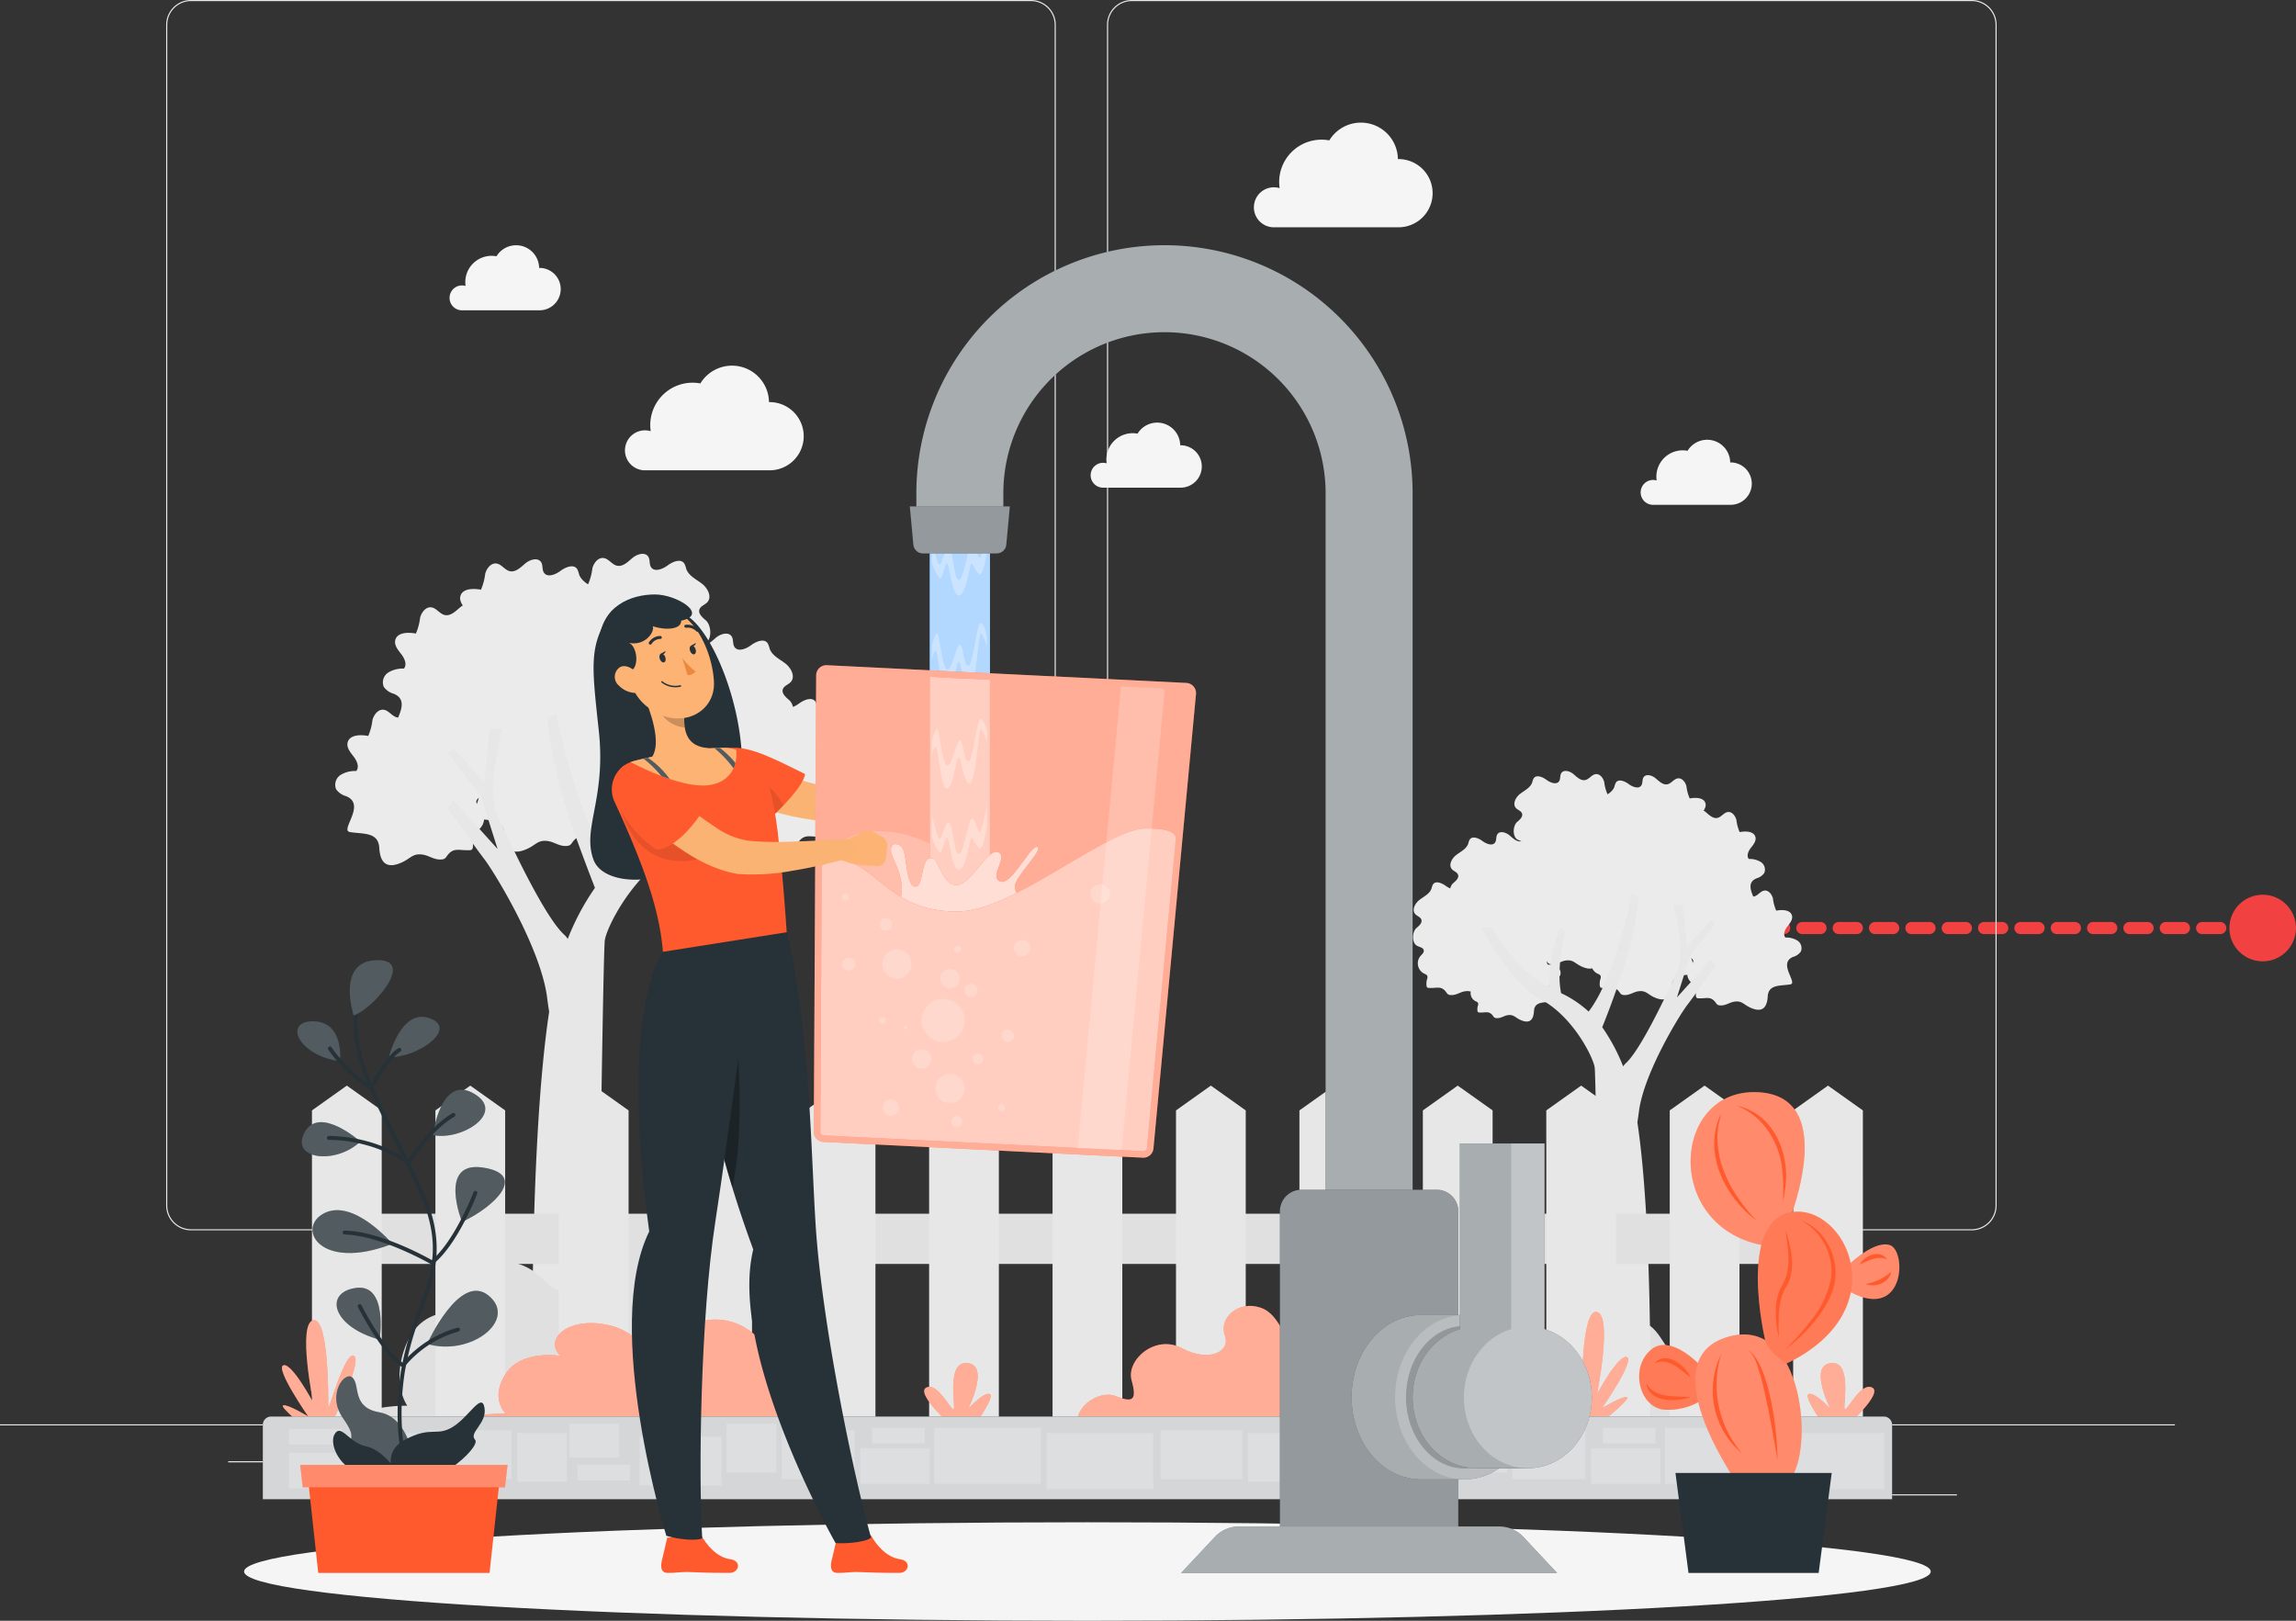 <svg xmlns="http://www.w3.org/2000/svg" xmlns:xlink="http://www.w3.org/1999/xlink" width="379.063" height="267.58" viewBox="0 0 379.063 267.58"><rect x="0" y="0" width="379.063" height="267.58" fill="#333333" stroke="none"/><defs><clipPath id="a"><rect width="359.063" height="267.58" fill="none"/></clipPath><clipPath id="c"><rect width="10.997" height="10.73" fill="none"/></clipPath><clipPath id="e"><rect width="50.601" height="22.876" fill="none"/></clipPath><clipPath id="f"><rect width="65.464" height="22.37" fill="none"/></clipPath><clipPath id="g"><rect width="12.15" height="18.166" fill="none"/></clipPath><clipPath id="i"><rect width="268.988" height="13.651" fill="none"/></clipPath><clipPath id="j"><rect width="17.614" height="9.248" fill="none"/></clipPath><clipPath id="k"><rect width="17.613" height="9.248" fill="none"/></clipPath><clipPath id="l"><rect width="11.466" height="5.882" fill="none"/></clipPath><clipPath id="n"><rect width="12.054" height="8.052" fill="none"/></clipPath><clipPath id="o"><rect width="8.203" height="8.052" fill="none"/></clipPath><clipPath id="r"><rect width="8.203" height="5.564" fill="none"/></clipPath><clipPath id="s"><rect width="13.505" height="8.052" fill="none"/></clipPath><clipPath id="u"><rect width="8.694" height="2.589" fill="none"/></clipPath><clipPath id="ai"><rect width="11.038" height="10.693" fill="none"/></clipPath><clipPath id="aj"><rect width="9.202" height="9.017" fill="none"/></clipPath><clipPath id="ak"><rect width="17.55" height="26.83" fill="none"/></clipPath><clipPath id="al"><rect width="18.829" height="25.241" fill="none"/></clipPath><clipPath id="am"><rect width="15.58" height="25.072" fill="none"/></clipPath><clipPath id="an"><rect width="12.91" height="17.418" fill="none"/></clipPath><clipPath id="ao"><rect width="34.254" height="63.799" fill="none"/></clipPath><clipPath id="ap"><rect width="34.237" height="3.696" fill="none"/></clipPath><clipPath id="aq"><rect width="9.943" height="58.849" fill="none"/></clipPath><clipPath id="ar"><rect width="9.091" height="11.509" fill="none"/></clipPath><clipPath id="as"><rect width="9.091" height="10.614" fill="none"/></clipPath><clipPath id="at"><rect width="9.091" height="10.613" fill="none"/></clipPath><clipPath id="au"><rect width="81.932" height="216.084" fill="none"/></clipPath><clipPath id="av"><rect width="29.446" height="60.146" fill="none"/></clipPath><clipPath id="aw"><rect width="30.056" height="27.131" fill="none"/></clipPath><clipPath id="ax"><rect width="22.869" height="27.131" fill="none"/></clipPath><clipPath id="ay"><rect width="19.28" height="23.54" fill="none"/></clipPath><clipPath id="az"><rect width="29.586" height="53.611" fill="none"/></clipPath><clipPath id="ba"><rect width="21.119" height="53.611" fill="none"/></clipPath><clipPath id="bb"><rect width="16.517" height="7.764" fill="none"/></clipPath><clipPath id="bc"><rect width="14.002" height="6.735" fill="none"/></clipPath><clipPath id="bd"><rect width="62.061" height="7.664" fill="none"/></clipPath><clipPath id="be"><rect width="6.646" height="8.23" fill="none"/></clipPath><clipPath id="bf"><rect width="4.847" height="22.096" fill="none"/></clipPath><clipPath id="bg"><rect width="4.144" height="3.982" fill="none"/></clipPath><clipPath id="bh"><rect width="4.294" height="3.497" fill="none"/></clipPath><clipPath id="bi"><rect width="3.475" height="3.368" fill="none"/></clipPath><clipPath id="bj"><rect width="63.106" height="81.31" fill="none"/></clipPath><clipPath id="bk"><rect width="58.707" height="52.826" fill="none"/></clipPath><clipPath id="bl"><rect width="9.946" height="40.883" fill="none"/></clipPath><clipPath id="bo"><rect width="24.327" height="13.234" fill="none"/></clipPath><clipPath id="bp"><rect width="58.707" height="53.275" fill="none"/></clipPath><clipPath id="bq"><rect width="2.699" height="2.699" fill="none"/></clipPath><clipPath id="bs"><rect width="4.824" height="4.824" fill="none"/></clipPath><clipPath id="bu"><rect width="1.776" height="1.775" fill="none"/></clipPath><clipPath id="bv"><rect width="1.775" height="1.776" fill="none"/></clipPath><clipPath id="bw"><rect width="3.186" height="3.186" fill="none"/></clipPath><clipPath id="bz"><rect width="2.137" height="2.137" fill="none"/></clipPath><clipPath id="cb"><rect width="7.095" height="7.096" fill="none"/></clipPath><clipPath id="cc"><rect width="1.122" height="1.122" fill="none"/></clipPath><clipPath id="cg"><rect width="2.058" height="2.058" fill="none"/></clipPath><clipPath id="ci"><rect width="0.569" height="0.568" fill="none"/></clipPath><clipPath id="cj"><rect width="14.366" height="76.552" fill="none"/></clipPath><clipPath id="ck"><rect width="13.741" height="10.671" fill="none"/></clipPath></defs><g transform="translate(-220.937 -11478.514)"><g transform="translate(0 -37.582)"><line x2="106" transform="translate(482.5 11669.31)" fill="none" stroke="#f14141" stroke-linecap="round" stroke-width="2" stroke-dasharray="3"/><circle cx="5.5" cy="5.5" r="5.5" transform="translate(589 11663.81)" fill="#f14141"/></g><g transform="translate(220.937 11478.514)"><g clip-path="url(#a)"><rect width="359.063" height="0.18" transform="translate(0 235.147)" fill="#ebebeb"/><rect width="23.786" height="0.18" transform="translate(299.3 246.706)" fill="#ebebeb"/><rect width="6.243" height="0.18" transform="translate(231.615 248.655)" fill="#ebebeb"/><rect width="13.782" height="0.18" transform="translate(284.799 240.038)" fill="#ebebeb"/><rect width="31.018" height="0.18" transform="translate(37.672 241.244)" fill="#ebebeb"/><rect width="4.548" height="0.18" transform="translate(75.084 241.244)" fill="#ebebeb"/><rect width="67.271" height="0.179" transform="translate(94.413 244.277)" fill="#ebebeb"/><g clip-path="url(#a)"><path d="M180.975,203.12H42.306a4.1,4.1,0,0,1-4.1-4.1V4.1a4.1,4.1,0,0,1,4.1-4.1H180.975a4.1,4.1,0,0,1,4.1,4.1V199.021a4.1,4.1,0,0,1-4.1,4.1M42.306.18a3.924,3.924,0,0,0-3.92,3.92V199.021a3.924,3.924,0,0,0,3.92,3.92H180.975a3.924,3.924,0,0,0,3.919-3.92V4.1A3.924,3.924,0,0,0,180.975.18Z" transform="translate(-10.77)" fill="#ebebeb"/><path d="M397.273,203.12H258.6a4.1,4.1,0,0,1-4.1-4.1V4.1A4.1,4.1,0,0,1,258.6,0H397.273a4.1,4.1,0,0,1,4.1,4.1V199.021a4.1,4.1,0,0,1-4.1,4.1M258.6.18a3.923,3.923,0,0,0-3.919,3.92V199.021a3.923,3.923,0,0,0,3.919,3.92H397.273a3.924,3.924,0,0,0,3.92-3.92V4.1a3.924,3.924,0,0,0-3.92-3.92Z" transform="translate(-71.738)" fill="#ebebeb"/><path d="M84.525,186.973a6.236,6.236,0,0,1-.194-1.283c-.158-2.661-2.7-2.239-4.86-2.6-1.688-.282,2.783-4.548-.622-5.924a2.993,2.993,0,0,1-1.643-1.145,1.934,1.934,0,0,1,.742-2.361,4.576,4.576,0,0,1,2.585-.648c.555-.675.1-1.691-.434-2.381s-1.2-1.474-.992-2.324c.307-1.284,2.1-1.33,3.4-1.08a9.342,9.342,0,0,0,.7-2.627c.232-.882.934-1.807,1.838-1.7.852.1,1.373,1.066,2.209,1.264.971.228,1.811-.63,2.573-1.274s2.093-1.046,2.618-.2c.314.508.126,1.216.452,1.716.566.867,1.907.329,2.74-.286s2.159-1.171,2.745-.318a3.552,3.552,0,0,1,.322.89c.394,1.137,1.623,1.7,2.58,2.432s1.716,2.179.906,3.069c-.4.439-1.1.617-1.3,1.176-.248.7.466,1.325,1.031,1.806.941.8,1.112,3.194-.132,3.849-.522.275-1.288.359-1.416.935-.115.516.408.916.755,1.313a2.472,2.472,0,0,1-.757,3.68c-.3.143-.666.26-.776.572a1.17,1.17,0,0,0,.072.7,3.677,3.677,0,0,1,.119,1.333.609.609,0,0,1-.162.418.638.638,0,0,1-.394.111c-1.8.08-2.662-.556-3.759,1.007a1.277,1.277,0,0,1-.374.4,1.149,1.149,0,0,1-.5.124c-1.234.1-2.042-.669-3.17-.812-1.566-.2-1.9.608-3.277,1.256-2.169,1.02-3.222.391-3.629-1.087" transform="translate(-21.715 -45.724)" fill="#ebebeb"/><path d="M113.33,183.861a6.235,6.235,0,0,1-.194-1.283c-.158-2.661-2.7-2.239-4.86-2.6-1.688-.282,2.783-4.548-.622-5.924a2.99,2.99,0,0,1-1.643-1.145,1.934,1.934,0,0,1,.742-2.361,4.569,4.569,0,0,1,2.585-.648c.555-.676.1-1.692-.434-2.381s-1.2-1.474-.992-2.324c.307-1.283,2.1-1.33,3.4-1.08a9.34,9.34,0,0,0,.7-2.627c.232-.882.934-1.807,1.838-1.7.853.1,1.374,1.066,2.21,1.264.971.228,1.811-.63,2.573-1.274s2.093-1.046,2.618-.2c.314.508.126,1.216.452,1.716.566.867,1.907.329,2.74-.286s2.159-1.171,2.745-.318a3.553,3.553,0,0,1,.322.89c.394,1.137,1.623,1.7,2.58,2.432s1.716,2.179.906,3.069c-.4.439-1.1.617-1.3,1.176-.248.7.466,1.326,1.031,1.806.941.8,1.112,3.194-.132,3.849-.522.275-1.288.359-1.416.936-.115.515.408.916.755,1.313a2.472,2.472,0,0,1-.757,3.68c-.3.143-.666.26-.776.572a1.17,1.17,0,0,0,.072.7,3.677,3.677,0,0,1,.119,1.333.609.609,0,0,1-.162.418.638.638,0,0,1-.394.111c-1.8.08-2.662-.556-3.759,1.007a1.277,1.277,0,0,1-.374.4,1.159,1.159,0,0,1-.5.124c-1.234.1-2.042-.669-3.17-.813-1.566-.2-1.9.608-3.277,1.256-2.169,1.02-3.222.391-3.629-1.087" transform="translate(-29.834 -44.846)" fill="#ebebeb"/><path d="M116.106,165.517a6.284,6.284,0,0,1-.194-1.283c-.158-2.661-2.7-2.239-4.86-2.6-1.688-.282,2.783-4.548-.622-5.924a2.99,2.99,0,0,1-1.643-1.145,1.934,1.934,0,0,1,.742-2.36,4.576,4.576,0,0,1,2.585-.648c.556-.675.1-1.69-.434-2.381s-1.2-1.474-.992-2.324c.307-1.284,2.1-1.33,3.4-1.08a9.341,9.341,0,0,0,.7-2.627c.232-.882.934-1.807,1.838-1.7.852.1,1.373,1.066,2.209,1.264.971.228,1.811-.63,2.573-1.274s2.093-1.046,2.618-.2c.314.508.126,1.216.452,1.716.566.867,1.907.329,2.74-.286s2.159-1.171,2.745-.318a3.551,3.551,0,0,1,.322.89c.394,1.137,1.623,1.7,2.58,2.432s1.716,2.179.906,3.069c-.4.439-1.1.617-1.3,1.176-.249.7.466,1.326,1.031,1.806.941.8,1.112,3.194-.132,3.849-.522.275-1.288.359-1.416.935-.114.516.408.916.755,1.313a2.472,2.472,0,0,1-.757,3.68c-.3.143-.666.26-.776.572a1.17,1.17,0,0,0,.072.7,3.678,3.678,0,0,1,.119,1.333.606.606,0,0,1-.162.418.633.633,0,0,1-.394.111c-1.8.08-2.663-.556-3.759,1.007a1.288,1.288,0,0,1-.374.4,1.17,1.17,0,0,1-.5.124c-1.234.1-2.042-.669-3.17-.813-1.566-.2-1.9.608-3.277,1.256-2.169,1.02-3.222.391-3.629-1.087" transform="translate(-30.616 -39.676)" fill="#ebebeb"/><path d="M135.081,174.654a6.284,6.284,0,0,1-.194-1.283c-.158-2.661-2.7-2.239-4.86-2.6-1.688-.282,2.783-4.548-.622-5.924a2.99,2.99,0,0,1-1.643-1.145,1.934,1.934,0,0,1,.742-2.36,4.569,4.569,0,0,1,2.585-.648c.556-.676.1-1.691-.434-2.381s-1.2-1.474-.992-2.324c.307-1.284,2.1-1.33,3.4-1.08a9.341,9.341,0,0,0,.7-2.627c.232-.882.934-1.807,1.838-1.7.852.1,1.373,1.066,2.209,1.264.971.228,1.811-.63,2.573-1.274s2.093-1.046,2.618-.2c.314.508.126,1.216.452,1.716.566.867,1.907.329,2.74-.286s2.159-1.171,2.745-.318a3.553,3.553,0,0,1,.322.89c.394,1.137,1.623,1.7,2.58,2.432s1.716,2.179.906,3.069c-.4.439-1.1.617-1.3,1.176-.248.7.466,1.326,1.031,1.806.941.8,1.112,3.194-.132,3.849-.522.275-1.288.359-1.416.935-.114.516.408.916.755,1.313a2.472,2.472,0,0,1-.757,3.68c-.3.143-.666.26-.776.572a1.176,1.176,0,0,0,.072.7,3.66,3.66,0,0,1,.119,1.333.608.608,0,0,1-.162.418.64.64,0,0,1-.394.111c-1.8.08-2.663-.556-3.759,1.007a1.28,1.28,0,0,1-.374.4,1.156,1.156,0,0,1-.5.123c-1.234.1-2.042-.669-3.17-.812-1.566-.2-1.9.608-3.277,1.256-2.169,1.02-3.222.391-3.629-1.087" transform="translate(-35.965 -42.251)" fill="#ebebeb"/><path d="M154.258,170.433a6.284,6.284,0,0,1-.194-1.283c-.158-2.662-2.7-2.24-4.86-2.6-1.688-.282,2.783-4.548-.622-5.924a2.99,2.99,0,0,1-1.643-1.145,1.934,1.934,0,0,1,.742-2.36,4.57,4.57,0,0,1,2.585-.648c.556-.676.1-1.691-.434-2.381s-1.2-1.474-.992-2.324c.307-1.283,2.1-1.33,3.4-1.08a9.342,9.342,0,0,0,.7-2.627c.232-.882.934-1.807,1.838-1.7.852.1,1.373,1.066,2.209,1.263.971.228,1.811-.63,2.573-1.274s2.093-1.046,2.618-.2c.314.508.126,1.216.452,1.716.566.867,1.907.329,2.74-.286s2.159-1.171,2.745-.318a3.553,3.553,0,0,1,.322.89c.394,1.137,1.623,1.7,2.58,2.432s1.716,2.179.906,3.069c-.4.439-1.1.617-1.3,1.176-.248.7.466,1.326,1.031,1.806.941.8,1.112,3.194-.132,3.849-.522.275-1.288.359-1.416.935-.114.516.408.916.755,1.313a2.472,2.472,0,0,1-.757,3.68c-.3.143-.666.26-.776.572a1.175,1.175,0,0,0,.072.7,3.677,3.677,0,0,1,.12,1.333.612.612,0,0,1-.162.418.635.635,0,0,1-.394.111c-1.8.08-2.663-.556-3.759,1.007a1.28,1.28,0,0,1-.374.4,1.156,1.156,0,0,1-.5.123c-1.234.1-2.042-.669-3.17-.812-1.566-.2-1.9.608-3.277,1.256-2.169,1.02-3.221.391-3.629-1.087" transform="translate(-41.371 -41.061)" fill="#ebebeb"/><path d="M155.134,193.013a4.935,4.935,0,0,1-.153-1.01c-.124-2.1-2.125-1.763-3.827-2.047-1.329-.223,2.191-3.581-.49-4.665a2.355,2.355,0,0,1-1.293-.9,1.523,1.523,0,0,1,.584-1.859,3.6,3.6,0,0,1,2.035-.51c.437-.532.082-1.331-.341-1.874s-.941-1.161-.781-1.83c.242-1.01,1.655-1.047,2.675-.85a7.336,7.336,0,0,0,.553-2.069c.183-.694.735-1.423,1.448-1.336.671.082,1.082.84,1.739,1,.765.18,1.426-.5,2.026-1s1.648-.824,2.062-.156c.247.4.1.957.356,1.352.445.682,1.5.259,2.157-.225s1.7-.922,2.162-.251a2.783,2.783,0,0,1,.254.7c.31.895,1.278,1.341,2.032,1.915s1.351,1.716.713,2.416c-.315.346-.868.486-1.024.926-.2.55.367,1.043.811,1.422.741.631.875,2.516-.1,3.031-.411.216-1.014.283-1.115.736-.09.406.321.721.595,1.034a1.946,1.946,0,0,1-.6,2.9c-.236.113-.524.205-.611.451a.923.923,0,0,0,.056.547,2.875,2.875,0,0,1,.094,1.049.479.479,0,0,1-.127.33.5.5,0,0,1-.311.088c-1.414.063-2.1-.437-2.959.793a1.016,1.016,0,0,1-.294.313.92.92,0,0,1-.391.1c-.972.08-1.607-.526-2.5-.64-1.232-.157-1.494.478-2.579.989-1.708.8-2.536.309-2.857-.855" transform="translate(-42.066 -48.91)" fill="#ebebeb"/><path d="M165.254,183.861a6.236,6.236,0,0,1-.194-1.283c-.158-2.661-2.7-2.239-4.86-2.6-1.688-.282,2.783-4.548-.622-5.924a2.99,2.99,0,0,1-1.643-1.145,1.934,1.934,0,0,1,.742-2.361,4.569,4.569,0,0,1,2.585-.648c.556-.676.1-1.692-.434-2.381s-1.2-1.474-.992-2.324c.307-1.283,2.1-1.33,3.4-1.08a9.34,9.34,0,0,0,.7-2.627c.232-.882.934-1.807,1.838-1.7.852.1,1.373,1.066,2.209,1.264.971.228,1.811-.63,2.573-1.274s2.093-1.046,2.618-.2c.314.508.126,1.216.452,1.716.566.867,1.907.329,2.74-.286s2.159-1.171,2.745-.318a3.552,3.552,0,0,1,.322.89c.394,1.137,1.623,1.7,2.58,2.432s1.716,2.179.906,3.069c-.4.439-1.1.617-1.3,1.176-.248.7.466,1.326,1.031,1.806.941.8,1.112,3.194-.132,3.849-.522.275-1.288.359-1.416.936-.114.515.408.916.755,1.313a2.472,2.472,0,0,1-.757,3.68c-.3.143-.666.26-.776.572a1.17,1.17,0,0,0,.072.7,3.66,3.66,0,0,1,.119,1.333.608.608,0,0,1-.162.418.64.64,0,0,1-.395.111c-1.8.08-2.662-.556-3.759,1.007a1.278,1.278,0,0,1-.374.4,1.159,1.159,0,0,1-.5.124c-1.234.1-2.042-.669-3.17-.813-1.566-.2-1.9.608-3.277,1.256-2.169,1.02-3.222.391-3.629-1.087" transform="translate(-44.47 -44.846)" fill="#ebebeb"/><path d="M135.081,152.089a6.284,6.284,0,0,1-.194-1.283c-.158-2.661-2.7-2.239-4.86-2.6-1.688-.282,2.783-4.548-.622-5.924a2.99,2.99,0,0,1-1.643-1.145,1.934,1.934,0,0,1,.742-2.36,4.569,4.569,0,0,1,2.585-.648c.556-.676.1-1.691-.434-2.381s-1.2-1.474-.992-2.324c.307-1.284,2.1-1.33,3.4-1.08a9.341,9.341,0,0,0,.7-2.627c.232-.882.934-1.807,1.838-1.7.852.1,1.373,1.066,2.209,1.264.971.228,1.811-.63,2.573-1.274s2.093-1.046,2.618-.2c.314.508.126,1.216.452,1.716.566.867,1.907.329,2.74-.286s2.159-1.171,2.745-.318a3.553,3.553,0,0,1,.322.89c.394,1.137,1.623,1.7,2.58,2.432s1.716,2.179.906,3.069c-.4.439-1.1.617-1.3,1.176-.248.7.466,1.326,1.031,1.806.941.8,1.112,3.194-.132,3.849-.522.275-1.288.359-1.416.935-.114.516.408.916.755,1.313a2.472,2.472,0,0,1-.757,3.68c-.3.143-.666.26-.776.572a1.176,1.176,0,0,0,.072.7,3.66,3.66,0,0,1,.119,1.333.608.608,0,0,1-.162.418.635.635,0,0,1-.394.111c-1.8.08-2.663-.556-3.759,1.007a1.28,1.28,0,0,1-.374.4,1.167,1.167,0,0,1-.5.124c-1.234.1-2.042-.669-3.17-.813-1.566-.2-1.9.608-3.277,1.256-2.169,1.02-3.222.391-3.629-1.087" transform="translate(-35.965 -35.891)" fill="#ebebeb"/><path d="M110.445,153.349a6.235,6.235,0,0,1-.194-1.283c-.158-2.661-2.7-2.239-4.86-2.6-1.688-.282,2.783-4.548-.622-5.924a2.993,2.993,0,0,1-1.643-1.145,1.934,1.934,0,0,1,.742-2.36,4.576,4.576,0,0,1,2.585-.648c.555-.675.1-1.69-.434-2.381s-1.2-1.474-.992-2.324c.307-1.283,2.1-1.33,3.4-1.08a9.341,9.341,0,0,0,.7-2.627c.232-.882.934-1.807,1.838-1.7.852.1,1.373,1.066,2.209,1.264.971.228,1.811-.63,2.573-1.274s2.093-1.046,2.618-.2c.314.508.126,1.216.452,1.716.566.867,1.907.329,2.74-.286s2.159-1.171,2.745-.318a3.552,3.552,0,0,1,.322.89c.394,1.137,1.623,1.7,2.58,2.432s1.716,2.179.906,3.069c-.4.439-1.1.617-1.3,1.176-.248.7.466,1.326,1.031,1.806.941.8,1.112,3.194-.132,3.849-.522.275-1.288.359-1.416.936-.115.515.408.916.755,1.313a2.472,2.472,0,0,1-.757,3.68c-.3.143-.666.26-.776.572a1.17,1.17,0,0,0,.072.7,3.678,3.678,0,0,1,.119,1.333.606.606,0,0,1-.162.418.633.633,0,0,1-.394.111c-1.8.08-2.662-.556-3.759,1.007a1.288,1.288,0,0,1-.374.4,1.17,1.17,0,0,1-.5.124c-1.234.1-2.042-.669-3.17-.813-1.566-.2-1.9.608-3.277,1.256-2.169,1.02-3.222.391-3.629-1.087" transform="translate(-29.021 -36.246)" fill="#ebebeb"/><path d="M95.481,163.431a6.235,6.235,0,0,1-.194-1.283c-.158-2.661-2.7-2.239-4.86-2.6-1.688-.282,2.783-4.548-.622-5.924a2.99,2.99,0,0,1-1.643-1.145,1.934,1.934,0,0,1,.742-2.361,4.57,4.57,0,0,1,2.585-.648c.556-.676.1-1.691-.434-2.381s-1.2-1.474-.992-2.324c.307-1.283,2.1-1.33,3.4-1.08a9.341,9.341,0,0,0,.7-2.627c.232-.882.934-1.807,1.838-1.7.852.1,1.373,1.066,2.209,1.264.971.228,1.811-.63,2.573-1.274s2.093-1.046,2.618-.2c.314.508.126,1.216.452,1.716.566.867,1.907.329,2.74-.286s2.159-1.171,2.745-.318a3.552,3.552,0,0,1,.322.89c.394,1.137,1.623,1.7,2.58,2.432s1.716,2.179.906,3.069c-.4.439-1.1.617-1.3,1.176-.248.7.466,1.326,1.031,1.806.941.8,1.112,3.194-.132,3.849-.522.275-1.288.359-1.416.936-.114.515.408.916.755,1.313a2.472,2.472,0,0,1-.757,3.68c-.3.143-.666.26-.776.572a1.17,1.17,0,0,0,.072.7,3.662,3.662,0,0,1,.119,1.333.608.608,0,0,1-.162.418.635.635,0,0,1-.394.111c-1.8.08-2.663-.556-3.759,1.007a1.28,1.28,0,0,1-.374.4,1.166,1.166,0,0,1-.5.124c-1.234.1-2.042-.669-3.17-.813-1.566-.2-1.9.608-3.277,1.256-2.169,1.02-3.222.391-3.629-1.087" transform="translate(-24.803 -39.088)" fill="#ebebeb"/><path d="M102.956,179.727s4.494,6.354,6.044,8.368,9.3,14.568,10.353,22.87c.113.886.223,1.649.332,2.316-3.334,22-2.81,62.247-2.693,69.138h10.559c.1-7.77.995-78.8,1.325-80.967.35-2.294,4.764-11.033,11.583-14.623s12.711-15.471,12.711-15.471H151s-4.029,7.283-9.763,11.313a22.03,22.03,0,0,1-2.58,1.53,36.612,36.612,0,0,0-2.28-12.842l-1.173,1.084c1.584,6.488,1.376,10.642.9,13.029a23.61,23.61,0,0,0-5.929,3.968c-5.948-7.734-9.292-25.422-9.292-25.422l-1.523.832a90.071,90.071,0,0,0,1.966,10.848c1.115,4.578,4.394,13.2,5.92,17.111a40.525,40.525,0,0,0-4.493,8.434,3.442,3.442,0,0,0-.574-.688c-3.874-3.5-11.158-20.053-11.158-20.053-1.762-3.848.93-13.947.93-13.947h-2.034L109,175.388l-5.114-5.579-.93.775,5.424,6.974,2.789,8.835-7.283-8.06Z" transform="translate(-29.021 -46.232)" fill="#e7e7e7"/><path d="M77.877,317.52h70.188c.987-3.293-1.566-7.244-4.347-7.8-3.416-.683-6.851-6.7-7.013-10.523s-6.312-15.6-15.878-8.33-6.66,1.071-13.58-.972S95.96,293.73,99,298.138c0,0-6.952-1.743-9.816,4.749s0,10.524,0,10.524-8.788-.256-11.3,4.11" transform="translate(-21.951 -81.333)" fill="#e0e0e0"/><path d="M288.271,42.169a3.3,3.3,0,0,1,4.248-3.161,6.986,6.986,0,0,1,8.2-7.883,6.109,6.109,0,0,1,11.328,3.089c.034,0,.068-.005.1-.005a5.63,5.63,0,1,1,0,11.261H291.475l0,0a3.3,3.3,0,0,1-3.208-3.3" transform="translate(-81.256 -7.946)" fill="#f5f5f5"/><path d="M143.684,98.041a3.3,3.3,0,0,1,4.248-3.161,6.986,6.986,0,0,1,8.2-7.883,6.109,6.109,0,0,1,11.328,3.089c.034,0,.068-.006.1-.006a5.631,5.631,0,0,1,0,11.262H146.888l0,0a3.3,3.3,0,0,1-3.208-3.3" transform="translate(-40.501 -23.695)" fill="#f5f5f5"/><path d="M250.743,105.843a2.051,2.051,0,0,1,2.641-1.966,4.344,4.344,0,0,1,5.1-4.9,3.8,3.8,0,0,1,7.043,1.92l.063,0a3.5,3.5,0,1,1,0,7H252.735l0,0a2.051,2.051,0,0,1-1.994-2.05" transform="translate(-70.678 -27.385)" fill="#f5f5f5"/><path d="M103.357,65.064A2.051,2.051,0,0,1,106,63.1a4.344,4.344,0,0,1,5.1-4.9,3.8,3.8,0,0,1,7.043,1.92c.021,0,.042,0,.063,0a3.5,3.5,0,1,1,0,7H105.349l0,0a2.051,2.051,0,0,1-1.994-2.05" transform="translate(-29.134 -15.89)" fill="#f5f5f5"/><path d="M377.187,109.786a2.051,2.051,0,0,1,2.641-1.966,4.441,4.441,0,0,1-.046-.63,4.341,4.341,0,0,1,5.146-4.271,3.8,3.8,0,0,1,7.043,1.92l.063,0a3.5,3.5,0,0,1,0,7H379.179l0,0a2.051,2.051,0,0,1-1.994-2.05" transform="translate(-106.319 -28.496)" fill="#f5f5f5"/><path d="M386.579,323.847c.162-1.952-.1-4.482-2.383-5.234-3.862-1.274-6.154-4.265-6.024-7.648s-3.936-6.676-6.985-3.5-2.643-2.438-6.709-3.8-7.512,1.944-6.4,4.966-2.9,4.91-7.7,2.34-10.09,2.106-9.073,5.764.184,4.065-2.855,2.846c-2.456-.986-6.476,1.082-6.924,4.271Z" transform="translate(-93.448 -85.505)" fill="#e0e0e0"/><path d="M400.727,223.005a4.8,4.8,0,0,0,.149-.985c.121-2.042,2.071-1.718,3.729-2,1.3-.216-2.135-3.489.478-4.545a2.3,2.3,0,0,0,1.26-.878,1.484,1.484,0,0,0-.569-1.812,3.511,3.511,0,0,0-1.983-.5c-.426-.518-.08-1.3.332-1.826s.918-1.131.761-1.783c-.236-.985-1.612-1.02-2.607-.829a7.142,7.142,0,0,1-.539-2.015c-.178-.676-.716-1.387-1.41-1.3-.654.08-1.054.818-1.695.969-.745.175-1.39-.483-1.974-.977s-1.606-.8-2.009-.152c-.241.389-.1.933-.347,1.316-.434.665-1.463.252-2.1-.219s-1.657-.9-2.106-.244a2.729,2.729,0,0,0-.248.683c-.3.873-1.245,1.307-1.979,1.866s-1.316,1.672-.7,2.354c.307.337.846.473,1,.9.19.536-.358,1.017-.791,1.386-.722.614-.852,2.451.1,2.953.4.211.988.276,1.086.718.088.395-.313.7-.58,1.008a1.9,1.9,0,0,0,.58,2.824c.229.109.511.2.6.439a.894.894,0,0,1-.055.534,2.825,2.825,0,0,0-.092,1.023.468.468,0,0,0,.125.321.488.488,0,0,0,.3.085c1.378.061,2.043-.427,2.884.773a.987.987,0,0,0,.287.3.892.892,0,0,0,.38.095c.948.078,1.567-.513,2.432-.623,1.2-.153,1.456.466,2.514.964,1.665.783,2.472.3,2.784-.834" transform="translate(-109.03 -57.504)" fill="#ebebeb"/><path d="M378.626,220.617a4.8,4.8,0,0,0,.149-.985c.121-2.042,2.07-1.718,3.729-1.995,1.3-.217-2.135-3.489.478-4.546a2.3,2.3,0,0,0,1.26-.878,1.484,1.484,0,0,0-.569-1.811,3.507,3.507,0,0,0-1.983-.5c-.427-.518-.08-1.3.332-1.826s.918-1.131.761-1.783c-.236-.985-1.612-1.02-2.607-.829a7.142,7.142,0,0,1-.539-2.015c-.178-.676-.716-1.387-1.41-1.3-.654.08-1.054.818-1.7.969-.745.175-1.39-.483-1.974-.977s-1.606-.8-2.009-.152c-.241.39-.1.933-.347,1.316-.434.665-1.463.252-2.1-.219s-1.657-.9-2.106-.244a2.731,2.731,0,0,0-.248.683c-.3.873-1.245,1.307-1.98,1.866s-1.316,1.672-.694,2.354c.307.337.846.473,1,.9.19.536-.358,1.017-.791,1.386-.722.614-.852,2.451.1,2.953.4.211.988.276,1.087.718.088.395-.313.7-.58,1.008a1.9,1.9,0,0,0,.58,2.824c.229.109.511.2.6.439a.9.9,0,0,1-.055.534,2.824,2.824,0,0,0-.092,1.023.468.468,0,0,0,.125.321.487.487,0,0,0,.3.085c1.378.061,2.043-.427,2.884.773a.979.979,0,0,0,.287.3.882.882,0,0,0,.38.095c.947.078,1.567-.513,2.432-.623,1.2-.153,1.456.466,2.514.964,1.665.783,2.472.3,2.784-.834" transform="translate(-102.8 -56.831)" fill="#ebebeb"/><path d="M376.5,206.542a4.8,4.8,0,0,0,.149-.985c.121-2.042,2.07-1.718,3.729-1.995,1.3-.217-2.135-3.489.478-4.546a2.3,2.3,0,0,0,1.26-.878,1.485,1.485,0,0,0-.569-1.812,3.511,3.511,0,0,0-1.983-.5c-.426-.518-.08-1.3.332-1.826s.918-1.131.761-1.784c-.236-.985-1.612-1.02-2.607-.829a7.141,7.141,0,0,1-.539-2.015c-.178-.676-.717-1.387-1.41-1.3-.654.08-1.054.818-1.7.969-.745.175-1.39-.483-1.974-.977s-1.606-.8-2.008-.152c-.241.389-.1.933-.348,1.316-.434.665-1.463.252-2.1-.219s-1.657-.9-2.106-.244a2.733,2.733,0,0,0-.248.683c-.3.873-1.245,1.307-1.979,1.866s-1.316,1.673-.7,2.355c.307.337.846.473,1,.9.19.536-.358,1.017-.791,1.386-.722.614-.852,2.451.1,2.953.4.211.988.276,1.087.718.088.395-.313.7-.58,1.008a1.9,1.9,0,0,0,.58,2.824c.229.109.511.2.6.439a.9.9,0,0,1-.055.534,2.823,2.823,0,0,0-.092,1.023.468.468,0,0,0,.125.321.487.487,0,0,0,.3.085c1.378.061,2.043-.427,2.884.773a.978.978,0,0,0,.287.3.892.892,0,0,0,.38.095c.947.078,1.567-.513,2.432-.623,1.2-.153,1.456.466,2.514.964,1.665.783,2.472.3,2.784-.834" transform="translate(-102.2 -52.864)" fill="#ebebeb"/><path d="M361.937,213.552a4.8,4.8,0,0,0,.149-.985c.121-2.042,2.071-1.718,3.729-2,1.3-.216-2.135-3.489.478-4.545a2.3,2.3,0,0,0,1.26-.878,1.483,1.483,0,0,0-.569-1.811,3.508,3.508,0,0,0-1.983-.5c-.426-.518-.08-1.3.332-1.826s.918-1.131.761-1.784c-.236-.985-1.612-1.02-2.607-.829a7.14,7.14,0,0,1-.539-2.016c-.178-.676-.716-1.386-1.41-1.3-.654.08-1.053.818-1.7.969-.745.175-1.39-.483-1.973-.977s-1.606-.8-2.009-.152c-.241.389-.1.933-.348,1.316-.434.665-1.463.252-2.1-.219s-1.657-.9-2.106-.244a2.729,2.729,0,0,0-.248.683c-.3.873-1.245,1.307-1.979,1.866s-1.316,1.672-.7,2.354c.307.337.846.473,1,.9.19.536-.358,1.017-.791,1.386-.722.614-.852,2.451.1,2.953.4.211.988.276,1.087.718.088.395-.313.7-.58,1.008a1.9,1.9,0,0,0,.58,2.824c.229.109.511.2.6.439a.9.9,0,0,1-.055.534,2.824,2.824,0,0,0-.092,1.023.468.468,0,0,0,.125.321.483.483,0,0,0,.3.085c1.378.062,2.043-.426,2.884.773a.979.979,0,0,0,.287.3.892.892,0,0,0,.38.095c.948.078,1.567-.513,2.432-.623,1.2-.153,1.456.466,2.514.964,1.665.783,2.472.3,2.784-.834" transform="translate(-98.096 -54.84)" fill="#ebebeb"/><path d="M347.223,210.314a4.8,4.8,0,0,0,.149-.985c.121-2.042,2.071-1.718,3.729-2,1.3-.216-2.135-3.489.478-4.545a2.3,2.3,0,0,0,1.26-.878,1.483,1.483,0,0,0-.569-1.811,3.506,3.506,0,0,0-1.983-.5c-.426-.518-.08-1.3.332-1.826s.918-1.131.761-1.784c-.236-.985-1.612-1.02-2.607-.829a7.143,7.143,0,0,1-.539-2.015c-.178-.676-.716-1.387-1.41-1.3-.654.08-1.053.818-1.695.969-.745.175-1.39-.483-1.974-.977s-1.606-.8-2.009-.152c-.241.389-.1.933-.348,1.316-.434.665-1.463.252-2.1-.219s-1.657-.9-2.106-.244a2.73,2.73,0,0,0-.248.683c-.3.873-1.245,1.307-1.979,1.866s-1.316,1.672-.7,2.354c.307.337.846.473,1,.9.19.536-.358,1.017-.791,1.386-.722.614-.852,2.451.1,2.953.4.211.988.276,1.087.718.088.395-.313.7-.579,1.007a1.9,1.9,0,0,0,.58,2.824c.229.109.511.2.6.439a.9.9,0,0,1-.055.534,2.824,2.824,0,0,0-.092,1.023.468.468,0,0,0,.125.321.487.487,0,0,0,.3.085c1.378.061,2.043-.427,2.884.773a.987.987,0,0,0,.287.3.891.891,0,0,0,.38.095c.948.078,1.567-.513,2.432-.623,1.2-.153,1.456.466,2.514.964,1.665.783,2.472.3,2.784-.834" transform="translate(-93.948 -53.927)" fill="#ebebeb"/><path d="M348.193,227.639a3.826,3.826,0,0,0,.117-.775c.1-1.608,1.63-1.354,2.936-1.571,1.02-.171-1.681-2.748.376-3.579a1.808,1.808,0,0,0,.992-.692,1.168,1.168,0,0,0-.447-1.426,2.764,2.764,0,0,0-1.562-.391c-.335-.409-.062-1.022.262-1.438s.722-.89.6-1.4c-.185-.776-1.27-.8-2.052-.653a5.653,5.653,0,0,1-.424-1.587c-.14-.533-.564-1.092-1.11-1.025-.515.063-.83.644-1.335.763-.586.139-1.094-.38-1.554-.769s-1.265-.632-1.582-.119c-.19.307-.076.734-.273,1.036-.342.524-1.152.2-1.655-.172s-1.3-.708-1.659-.192a2.146,2.146,0,0,0-.195.538c-.238.687-.98,1.029-1.559,1.469s-1.036,1.316-.547,1.854c.241.265.666.373.786.71.15.422-.281.8-.623,1.092-.569.483-.671,1.93.08,2.325.315.166.778.217.855.565.07.311-.246.553-.456.794a1.492,1.492,0,0,0,.457,2.223c.181.087.4.158.469.346a.706.706,0,0,1-.043.42,2.207,2.207,0,0,0-.072.805.366.366,0,0,0,.1.253.38.38,0,0,0,.238.067c1.085.049,1.609-.335,2.271.609a.785.785,0,0,0,.226.24.7.7,0,0,0,.3.075c.746.062,1.233-.4,1.915-.491.946-.121,1.146.368,1.979.759,1.311.616,1.946.236,2.192-.656" transform="translate(-95.056 -59.949)" fill="#ebebeb"/><path d="M338.786,220.617a4.8,4.8,0,0,0,.149-.985c.121-2.042,2.071-1.718,3.729-1.995,1.3-.217-2.135-3.489.478-4.546a2.3,2.3,0,0,0,1.26-.878,1.483,1.483,0,0,0-.569-1.811,3.506,3.506,0,0,0-1.983-.5c-.426-.518-.08-1.3.332-1.826s.918-1.131.761-1.783c-.236-.985-1.612-1.02-2.607-.829a7.142,7.142,0,0,1-.539-2.015c-.178-.676-.716-1.387-1.41-1.3-.654.08-1.053.818-1.695.969-.745.175-1.39-.483-1.974-.977s-1.606-.8-2.009-.152c-.241.39-.1.933-.348,1.316-.434.665-1.463.252-2.1-.219s-1.657-.9-2.106-.244a2.73,2.73,0,0,0-.248.683c-.3.873-1.245,1.307-1.979,1.866s-1.316,1.672-.7,2.354c.307.337.846.473,1,.9.19.536-.358,1.017-.791,1.386-.722.614-.852,2.451.1,2.953.4.211.988.276,1.087.718.088.395-.313.7-.58,1.008a1.9,1.9,0,0,0,.58,2.824c.229.109.511.2.6.439a.9.9,0,0,1-.055.534,2.824,2.824,0,0,0-.092,1.023.468.468,0,0,0,.125.321.488.488,0,0,0,.3.085c1.378.061,2.043-.427,2.884.773a.988.988,0,0,0,.287.3.882.882,0,0,0,.38.095c.948.078,1.567-.513,2.432-.623,1.2-.153,1.456.466,2.514.964,1.665.783,2.472.3,2.784-.834" transform="translate(-91.57 -56.831)" fill="#ebebeb"/><path d="M361.937,196.239a4.8,4.8,0,0,0,.149-.985c.121-2.042,2.071-1.718,3.729-2,1.3-.216-2.135-3.489.478-4.545a2.3,2.3,0,0,0,1.26-.878,1.483,1.483,0,0,0-.569-1.811,3.508,3.508,0,0,0-1.983-.5c-.426-.518-.08-1.3.332-1.827s.918-1.13.761-1.782c-.236-.985-1.612-1.02-2.607-.829a7.14,7.14,0,0,1-.539-2.016c-.178-.676-.716-1.386-1.41-1.3-.654.08-1.053.818-1.7.969-.745.175-1.39-.483-1.973-.977s-1.606-.8-2.009-.152c-.241.389-.1.933-.348,1.316-.434.665-1.463.252-2.1-.219s-1.657-.9-2.106-.244a2.729,2.729,0,0,0-.248.683c-.3.872-1.245,1.307-1.979,1.866s-1.316,1.672-.7,2.354c.307.337.846.473,1,.9.19.536-.358,1.017-.791,1.386-.722.614-.852,2.451.1,2.953.4.211.988.276,1.087.718.088.395-.313.7-.58,1.008a1.9,1.9,0,0,0,.58,2.824c.229.109.511.2.6.439a.9.9,0,0,1-.055.534,2.824,2.824,0,0,0-.092,1.023.468.468,0,0,0,.125.321.483.483,0,0,0,.3.085c1.378.062,2.043-.426,2.884.773a.98.98,0,0,0,.287.3.892.892,0,0,0,.38.095c.948.078,1.567-.513,2.432-.623,1.2-.153,1.456.466,2.514.964,1.665.783,2.472.3,2.784-.834" transform="translate(-98.096 -49.96)" fill="#ebebeb"/><path d="M380.84,197.206a4.8,4.8,0,0,0,.149-.985c.121-2.042,2.071-1.718,3.729-1.995,1.3-.217-2.135-3.489.478-4.546a2.3,2.3,0,0,0,1.26-.878,1.483,1.483,0,0,0-.569-1.811,3.506,3.506,0,0,0-1.983-.5c-.426-.518-.08-1.3.332-1.826s.918-1.131.761-1.784c-.236-.985-1.612-1.02-2.607-.829a7.144,7.144,0,0,1-.539-2.015c-.178-.676-.716-1.387-1.41-1.3-.654.08-1.053.818-1.7.969-.745.175-1.39-.483-1.973-.977s-1.606-.8-2.009-.152c-.241.389-.1.933-.348,1.316-.434.665-1.463.252-2.1-.219s-1.657-.9-2.106-.244a2.731,2.731,0,0,0-.248.683c-.3.873-1.245,1.307-1.979,1.866s-1.316,1.672-.7,2.354c.307.337.846.473,1,.9.19.536-.358,1.017-.791,1.386-.722.614-.852,2.451.1,2.953.4.211.988.276,1.087.718.088.395-.313.7-.58,1.008a1.9,1.9,0,0,0,.58,2.824c.229.109.511.2.6.439a.9.9,0,0,1-.055.534,2.824,2.824,0,0,0-.092,1.023.468.468,0,0,0,.125.321.488.488,0,0,0,.3.085c1.378.061,2.043-.427,2.884.773a.988.988,0,0,0,.287.3.892.892,0,0,0,.38.095c.948.078,1.567-.513,2.432-.623,1.2-.153,1.456.466,2.514.964,1.665.783,2.472.3,2.784-.834" transform="translate(-103.424 -50.232)" fill="#ebebeb"/><path d="M392.322,204.941a4.852,4.852,0,0,0,.148-.985c.121-2.042,2.071-1.718,3.73-1.995,1.295-.217-2.136-3.489.477-4.546a2.3,2.3,0,0,0,1.26-.878,1.483,1.483,0,0,0-.569-1.811,3.5,3.5,0,0,0-1.983-.5c-.426-.518-.079-1.3.333-1.826s.918-1.131.761-1.783c-.236-.985-1.612-1.02-2.606-.829a7.092,7.092,0,0,1-.539-2.015c-.18-.676-.717-1.387-1.411-1.3-.654.08-1.054.819-1.7.969-.744.175-1.39-.483-1.974-.977s-1.6-.8-2.008-.152c-.241.389-.1.933-.348,1.316-.434.665-1.463.252-2.1-.219s-1.657-.9-2.106-.244a2.759,2.759,0,0,0-.248.683c-.3.873-1.245,1.307-1.978,1.866s-1.317,1.672-.7,2.354c.307.337.846.473,1,.9.19.536-.358,1.017-.791,1.386-.721.614-.852,2.451.1,2.953.4.211.987.276,1.087.718.087.395-.313.7-.58,1.008a1.9,1.9,0,0,0,.58,2.824c.229.109.511.2.6.439a.894.894,0,0,1-.054.534,2.841,2.841,0,0,0-.093,1.023.474.474,0,0,0,.124.321.485.485,0,0,0,.3.085c1.378.062,2.042-.426,2.885.773a.977.977,0,0,0,.287.3.882.882,0,0,0,.38.095c.947.078,1.567-.513,2.432-.623,1.2-.153,1.456.466,2.514.964,1.665.783,2.472.3,2.785-.834" transform="translate(-106.66 -52.413)" fill="#ebebeb"/><path d="M379.183,217.445s-3.448,4.875-4.637,6.421-7.135,11.177-7.944,17.547c-.086.68-.172,1.265-.254,1.777,2.557,16.88,2.156,47.76,2.066,53.048h-8.1c-.075-5.962-.763-60.459-1.017-62.123-.269-1.76-3.655-8.465-8.887-11.22s-9.753-11.871-9.753-11.871h1.667s3.092,5.588,7.491,8.68a16.805,16.805,0,0,0,1.979,1.173,28.079,28.079,0,0,1,1.749-9.853l.9.832c-1.216,4.977-1.056,8.165-.688,10A18.106,18.106,0,0,1,358.3,224.9c4.564-5.935,7.13-19.506,7.13-19.506l1.168.638a69.145,69.145,0,0,1-1.509,8.323,138.205,138.205,0,0,1-4.542,13.129A31.117,31.117,0,0,1,364,233.953a2.642,2.642,0,0,1,.441-.528C367.412,230.738,373,218.04,373,218.04c1.352-2.952-.713-10.7-.713-10.7h1.56l.7,6.778,3.924-4.281.713.595-4.162,5.351-2.14,6.779,5.588-6.185Z" transform="translate(-96.022 -57.895)" fill="#e7e7e7"/><rect width="244.541" height="8.29" transform="translate(56.422 200.379)" fill="#e0e0e0"/><path d="M83.235,304.819H71.719V253.672l5.758-4.094,5.758,4.094Z" transform="translate(-20.216 -70.35)" fill="#e7e7e7"/><path d="M111.612,304.819H100.1V253.672l5.758-4.094,5.758,4.094Z" transform="translate(-28.215 -70.35)" fill="#e7e7e7"/><path d="M139.989,304.819H128.474V253.672l5.758-4.094,5.758,4.094Z" transform="translate(-36.213 -70.35)" fill="#e7e7e7"/><path d="M168.367,304.819H156.851V253.672l5.758-4.094,5.758,4.094Z" transform="translate(-44.212 -70.35)" fill="#e7e7e7"/><path d="M196.744,304.819H185.227V253.672l5.759-4.094,5.758,4.094Z" transform="translate(-52.211 -70.35)" fill="#e7e7e7"/><path d="M225.121,304.819H213.605V253.672l5.758-4.094,5.758,4.094Z" transform="translate(-60.21 -70.35)" fill="#e7e7e7"/><path d="M253.5,304.819H241.982V253.672l5.758-4.094,5.758,4.094Z" transform="translate(-68.208 -70.35)" fill="#e7e7e7"/><path d="M281.875,304.819H270.359V253.672l5.758-4.094,5.758,4.094Z" transform="translate(-76.207 -70.35)" fill="#e7e7e7"/><path d="M310.252,304.819H298.736V253.672l5.759-4.094,5.758,4.094Z" transform="translate(-84.206 -70.35)" fill="#e7e7e7"/><path d="M338.63,304.819H327.114V253.672l5.758-4.094,5.758,4.094Z" transform="translate(-92.205 -70.35)" fill="#e7e7e7"/><path d="M367.007,304.819H355.491V253.672l5.758-4.094,5.758,4.094Z" transform="translate(-100.204 -70.35)" fill="#e7e7e7"/><path d="M395.384,304.819H383.868V253.672l5.758-4.094,5.758,4.094Z" transform="translate(-108.202 -70.35)" fill="#e7e7e7"/><path d="M423.761,304.819H412.245V253.672L418,249.578l5.758,4.094Z" transform="translate(-116.201 -70.35)" fill="#e7e7e7"/><path d="M334.584,358.094c0,4.491-62.338,8.131-139.237,8.131s-139.237-3.64-139.237-8.131,62.338-8.131,139.237-8.131,139.237,3.641,139.237,8.131" transform="translate(-15.816 -98.645)" fill="#f5f5f5"/><path d="M421.68,324.079s6.493-5.713,4.548-6.679-4.31,4.317-4.548,3.522,1.269-8.052-2.334-7.548,0,7.548,0,7.548-2.67-2.89-3.6-2.437,2.84,5.593,2.84,5.593Z" transform="translate(-117.145 -88.325)" fill="#ff5a2d"/><g transform="translate(298.449 225.024)" opacity="0.5"><g clip-path="url(#c)"><path d="M421.68,324.079s6.493-5.713,4.548-6.679-4.31,4.317-4.548,3.522,1.269-8.052-2.334-7.548,0,7.548,0,7.548-2.67-2.89-3.6-2.437,2.84,5.593,2.84,5.593Z" transform="translate(-415.594 -313.349)" fill="#fff"/></g></g><path d="M217.377,324.079s-6.493-5.713-4.548-6.679,4.31,4.317,4.548,3.522-1.269-8.052,2.334-7.548,0,7.548,0,7.548,2.67-2.89,3.6-2.437-2.84,5.593-2.84,5.593Z" transform="translate(-59.889 -88.325)" fill="#ff5a2d"/><path d="M297.772,321.267s1.752-5.87-1.792-7.039-5.647-3.914-5.528-7.019-3.612-6.126-6.411-3.216-2.425-2.238-6.156-3.488-6.894,1.784-5.872,4.557-2.66,4.506-7.069,2.147-9.259,1.932-8.326,5.29.169,3.731-2.62,2.612-7.779,2.052-6.031,6.156,49.8,0,49.8,0" transform="translate(-69.793 -84.623)" fill="#ff5a2d"/><path d="M164.975,322.772c3.147-2.134.315-5.762-2.832-6.19s-6.31-4.182-6.46-6.573-5.814-9.744-14.625-5.2-6.134.669-12.508-.607-10.395,2.395-7.6,5.148c0,0-6.4-1.088-9.041,2.967s0,6.574,0,6.574-12.043-.241-10.959,4.809,64.024-.925,64.024-.925" transform="translate(-28.436 -85.508)" fill="#ff5a2d"/><path d="M361.907,319.77s-5.71-11.143-4.274-12.235,4.271,9.309,4.274,8.5-.159-14.977,2.478-14.416,0,13.607,0,13.607,3.55-6.666,4.941-6.162-4.1,8.431-4.1,8.431,3.279-1.983,4.1-1.831-4.1,4.1-4.1,4.1Z" transform="translate(-100.742 -85.014)" fill="#ff5a2d"/><path d="M72.468,321.66s5.71-11.143,4.274-12.235-4.272,9.309-4.274,8.5.159-14.977-2.478-14.416,0,13.607,0,13.607-3.55-6.666-4.941-6.162,4.1,8.431,4.1,8.431-3.279-1.983-4.1-1.831,4.1,4.1,4.1,4.1Z" transform="translate(-18.272 -85.547)" fill="#ff5a2d"/><g transform="translate(152.577 225.024)" opacity="0.5"><g clip-path="url(#c)"><path d="M217.377,324.079s-6.493-5.713-4.548-6.679,4.31,4.317,4.548,3.522-1.269-8.052,2.334-7.548,0,7.548,0,7.548,2.67-2.89,3.6-2.437-2.84,5.593-2.84,5.593Z" transform="translate(-212.466 -313.349)" fill="#fff"/></g></g><g transform="translate(177.812 215.592)" opacity="0.5"><g clip-path="url(#e)"><path d="M297.772,321.267s1.752-5.87-1.792-7.039-5.647-3.914-5.528-7.019-3.612-6.126-6.411-3.216-2.425-2.238-6.156-3.488-6.894,1.784-5.872,4.557-2.66,4.506-7.069,2.147-9.259,1.932-8.326,5.29.169,3.731-2.62,2.612-7.779,2.052-6.031,6.156,49.8,0,49.8,0" transform="translate(-247.605 -300.215)" fill="#fff"/></g></g><g transform="translate(72.446 217.847)" opacity="0.5"><g clip-path="url(#f)"><path d="M164.975,322.772c3.147-2.134.315-5.762-2.832-6.19s-6.31-4.182-6.46-6.573-5.814-9.744-14.625-5.2-6.134.669-12.508-.607-10.395,2.395-7.6,5.148c0,0-6.4-1.088-9.041,2.967s0,6.574,0,6.574-12.043-.241-10.959,4.809,64.024-.925,64.024-.925" transform="translate(-100.882 -303.355)" fill="#fff"/></g></g><g transform="translate(256.66 216.589)" opacity="0.5"><g clip-path="url(#g)"><path d="M361.907,319.77s-5.71-11.143-4.274-12.235,4.271,9.309,4.274,8.5-.159-14.977,2.478-14.416,0,13.607,0,13.607,3.55-6.666,4.941-6.162-4.1,8.431-4.1,8.431,3.279-1.983,4.1-1.831-4.1,4.1-4.1,4.1Z" transform="translate(-357.402 -301.603)" fill="#fff"/></g></g><g transform="translate(46.552 217.947)" opacity="0.5"><g clip-path="url(#g)"><path d="M72.468,321.66s5.71-11.143,4.274-12.235-4.272,9.309-4.274,8.5.159-14.977-2.478-14.416,0,13.607,0,13.607-3.55-6.666-4.941-6.162,4.1,8.431,4.1,8.431-3.279-1.983-4.1-1.831,4.1,4.1,4.1,4.1Z" transform="translate(-64.824 -303.494)" fill="#fff"/></g></g><path d="M328.055,325.661H61.784a1.359,1.359,0,0,0-1.359,1.359v12.292H329.413V327.02a1.359,1.359,0,0,0-1.359-1.359" transform="translate(-17.032 -91.795)" fill="#263238"/><g transform="translate(43.393 233.866)" opacity="0.8"><g clip-path="url(#i)"><path d="M328.055,325.661H61.784a1.359,1.359,0,0,0-1.359,1.359v12.292H329.413V327.02a1.359,1.359,0,0,0-1.359-1.359" transform="translate(-60.425 -325.661)" fill="#fff"/></g></g><g transform="translate(293.441 236.598)" opacity="0.2"><g clip-path="url(#j)"><rect width="17.613" height="9.249" transform="translate(0.001 0)" fill="#fff"/></g></g><g transform="translate(274.884 235.719)" opacity="0.2"><g clip-path="url(#k)"><rect width="17.613" height="9.248" transform="translate(0 0)" fill="#fff"/></g></g><g transform="translate(262.665 239.086)" opacity="0.2"><g clip-path="url(#l)"><rect width="11.466" height="5.881" transform="translate(0.001 0)" fill="#fff"/></g></g><g transform="translate(47.726 239.846)" opacity="0.2"><g clip-path="url(#l)"><rect width="11.466" height="5.881" transform="translate(0 0.001)" fill="#fff"/></g></g><g transform="translate(249.691 236.145)" opacity="0.2"><g clip-path="url(#n)"><rect width="12.054" height="8.052" transform="translate(0.001 0)" fill="#fff"/></g></g><g transform="translate(240.6 235.06)" opacity="0.2"><g clip-path="url(#o)"><rect width="8.203" height="8.052" transform="translate(0 0)" fill="#fff"/></g></g><g transform="translate(60.521 236.598)" opacity="0.2"><g clip-path="url(#o)"><rect width="8.203" height="8.052" transform="translate(0 0)" fill="#fff"/></g></g><g transform="translate(206.04 236.598)" opacity="0.2"><g clip-path="url(#o)"><rect width="8.203" height="8.052" transform="translate(0 0)" fill="#fff"/></g></g><g transform="translate(214.653 235.06)" opacity="0.2"><g clip-path="url(#r)"><rect width="8.203" height="5.564" transform="translate(0 0)" fill="#fff"/></g></g><g transform="translate(226.256 237.196)" opacity="0.2"><g clip-path="url(#s)"><rect width="13.505" height="8.052" transform="translate(0 0)" fill="#fff"/></g></g><g transform="translate(191.601 236.145)" opacity="0.2"><g clip-path="url(#s)"><rect width="13.505" height="8.052" transform="translate(0 0)" fill="#fff"/></g></g><g transform="translate(264.638 235.719)" opacity="0.2"><g clip-path="url(#u)"><rect width="8.694" height="2.59" transform="translate(0 0)" fill="#fff"/></g></g><g transform="translate(47.726 235.901)" opacity="0.2"><g clip-path="url(#u)"><rect width="8.694" height="2.59" transform="translate(0 0)" fill="#fff"/></g></g><g transform="translate(215.975 241.817)" opacity="0.2"><g clip-path="url(#u)"><rect width="8.694" height="2.59" transform="translate(0)" fill="#fff"/></g></g><g transform="translate(172.797 236.598)" opacity="0.2"><g clip-path="url(#k)"><rect width="17.613" height="9.249" transform="translate(0 0)" fill="#fff"/></g></g><g transform="translate(154.238 235.719)" opacity="0.2"><g clip-path="url(#k)"><rect width="17.613" height="9.248" transform="translate(0 0)" fill="#fff"/></g></g><g transform="translate(142.019 239.086)" opacity="0.2"><g clip-path="url(#l)"><rect width="11.466" height="5.881" transform="translate(0.001 0)" fill="#fff"/></g></g><g transform="translate(129.047 236.145)" opacity="0.2"><g clip-path="url(#n)"><rect width="12.054" height="8.052" transform="translate(0 0)" fill="#fff"/></g></g><g transform="translate(119.955 235.06)" opacity="0.2"><g clip-path="url(#o)"><rect width="8.203" height="8.052" transform="translate(0 0)" fill="#fff"/></g></g><g transform="translate(85.395 236.598)" opacity="0.2"><g clip-path="url(#o)"><rect width="8.203" height="8.052" transform="translate(0 0)" fill="#fff"/></g></g><g transform="translate(94.008 235.06)" opacity="0.2"><g clip-path="url(#r)"><rect width="8.203" height="5.564" transform="translate(0 0)" fill="#fff"/></g></g><g transform="translate(105.611 237.196)" opacity="0.2"><g clip-path="url(#s)"><rect width="13.505" height="8.052" transform="translate(0 0)" fill="#fff"/></g></g><g transform="translate(70.956 236.145)" opacity="0.2"><g clip-path="url(#s)"><rect width="13.505" height="8.052" transform="translate(0 0)" fill="#fff"/></g></g><g transform="translate(143.993 235.719)" opacity="0.2"><g clip-path="url(#u)"><rect width="8.694" height="2.59" transform="translate(0 0)" fill="#fff"/></g></g><g transform="translate(95.33 241.817)" opacity="0.2"><g clip-path="url(#u)"><rect width="8.694" height="2.59" fill="#fff"/></g></g><path d="M387.884,313.572s-5.568-6.627-9.131-3.536-1.761,9.647,2.348,9.858a10.319,10.319,0,0,0,6.783-2.072Z" transform="translate(-106.223 -87.159)" fill="#ff5a2d"/><g transform="translate(270.623 222.055)" opacity="0.2" style="isolation:isolate"><g clip-path="url(#ai)"><path d="M387.884,313.572s-5.568-6.627-9.131-3.536-1.761,9.647,2.348,9.858a10.319,10.319,0,0,0,6.783-2.072Z" transform="translate(-376.846 -309.214)" fill="#fff"/></g></g><path d="M423.849,290.245s4.676-4.9,7.571-4.068,2.594,12.535-6.386,7.8Z" transform="translate(-119.472 -80.639)" fill="#ff5a2d"/><g transform="translate(304.377 205.443)" opacity="0.3" style="isolation:isolate"><g clip-path="url(#aj)"><path d="M423.849,290.245s4.676-4.9,7.571-4.068,2.594,12.535-6.386,7.8Z" transform="translate(-423.849 -286.082)" fill="#fff"/></g></g><path d="M397.537,332.628s-15.366-21.022-2.9-25.282,14.7,16.914,11.136,22.808-8.241,2.473-8.241,2.473" transform="translate(-109.864 -86.475)" fill="#ff5a2d"/><path d="M404.357,273.882s9.532-22.133-4.587-22.8-15.658,21.946.589,25.226Z" transform="translate(-109.557 -70.769)" fill="#ff5a2d"/><g transform="translate(279.897 220.31)" opacity="0.3" style="isolation:isolate"><g clip-path="url(#ak)"><path d="M397.537,332.628s-15.366-21.022-2.9-25.282,14.7,16.914,11.136,22.808-8.241,2.473-8.241,2.473" transform="translate(-389.761 -306.785)" fill="#fff"/></g></g><g transform="translate(279.117 180.297)" opacity="0.3" style="isolation:isolate"><g clip-path="url(#al)"><path d="M404.357,273.882s9.532-22.133-4.587-22.8-15.658,21.946.589,25.226Z" transform="translate(-388.674 -251.066)" fill="#fff"/></g></g><path d="M405.33,299.751s-4.635-19.542,4.273-21.1,17.7,16.1-.725,24.974c0,0-3.161-1.96-3.548-3.873" transform="translate(-113.912 -78.517)" fill="#ff5a2d"/><g transform="translate(290.213 200.036)" opacity="0.2" style="isolation:isolate"><g clip-path="url(#am)"><path d="M405.33,299.751s-4.635-19.542,4.273-21.1,17.7,16.1-.725,24.974c0,0-3.161-1.96-3.548-3.873" transform="translate(-404.125 -278.553)" fill="#fff"/></g></g><path d="M385.186,338.62h25.8l-2.154,16.508H387.34Z" transform="translate(-108.574 -95.448)" fill="#263238"/><path d="M401.117,273.68c-5.318-3.885-9-11.392-5.865-17.718-.125.589-.284,1.229-.426,1.813-1.048,6,2.234,11.718,6.291,15.906" transform="translate(-111.086 -72.149)" fill="#ff5a2d"/><path d="M399.162,254.186c6.125,1.24,8.829,7.741,8.123,13.469-.14.8-.256,1.609-.417,2.4a39.639,39.639,0,0,0-.055-4.81c-.383-4.72-2.98-9.327-7.652-11.059" transform="translate(-112.513 -71.648)" fill="#ff5a2d"/><path d="M413.092,280.635c3.438,1.218,5.591,4.994,5.6,8.572.024,3.115-1.725,5.945-3.648,8.268a27.341,27.341,0,0,1-4.774,4.506,40.834,40.834,0,0,0,4.341-4.849,15.7,15.7,0,0,0,3.362-7.141,9.673,9.673,0,0,0-4.883-9.355" transform="translate(-115.645 -79.104)" fill="#ff5a2d"/><path d="M409.879,282.837c.918,2.859,1.735,6.281.238,9.1-1.246,1.824-1.375,4.21-1.4,6.388-.019.755.014,1.512.05,2.274a17.216,17.216,0,0,1-.5-4.557,8.239,8.239,0,0,1,1.24-4.486c1.376-2.628.72-5.882.37-8.716" transform="translate(-115.079 -79.724)" fill="#ff5a2d"/><path d="M401.784,310.358c3.566,1.849,5.044,14.238,4.9,18.143-.113-.793-.234-1.579-.383-2.363-.684-3.907-1.392-7.825-2.424-11.652-.487-1.434-.8-3.2-2.089-4.129" transform="translate(-113.252 -87.482)" fill="#ff5a2d"/><path d="M395.16,311.3a17.283,17.283,0,0,0,3.508,16.454,19.061,19.061,0,0,1-1.617-1.561A13.654,13.654,0,0,1,395.16,311.3" transform="translate(-110.994 -87.748)" fill="#ff5a2d"/><path d="M428.9,294.4a8.542,8.542,0,0,0,4.223-2.041c-.3,1.83-2.619,2.691-4.223,2.041" transform="translate(-120.895 -82.409)" fill="#ff5a2d"/><path d="M427.57,290.025c.769-1.566,3.392-2.541,4.51-.835-1.571-.685-3.1.172-4.51.835" transform="translate(-120.521 -81.262)" fill="#ff5a2d"/><path d="M386.329,315.414c-1.793-1.266-3.65-3.418-5.975-2.294,1.889-2.236,5.067.266,5.975,2.294" transform="translate(-107.212 -88.013)" fill="#ff5a2d"/><path d="M385.8,320.275c-2.343.86-7.033.928-7.323-2.356,1.344,2.678,4.771,2.089,7.323,2.356" transform="translate(-106.683 -89.613)" fill="#ff5a2d"/><path d="M90.2,330.489s-1-7.307-5.67-8.106-3.263-4.332-4.48-5.7-4.4,2.667-1.673,6.576.5,2.68,1.673,6.315,10.577,6.972,10.15.916" transform="translate(-21.789 -89.188)" fill="#263238"/><g transform="translate(55.511 227.224)" opacity="0.2" style="isolation:isolate"><g clip-path="url(#an)"><path d="M90.2,330.489s-1-7.307-5.67-8.106-3.263-4.332-4.48-5.7-4.4,2.667-1.673,6.576.5,2.68,1.673,6.315,10.577,6.972,10.15.916" transform="translate(-77.3 -316.412)" fill="#fff"/></g></g><path d="M91.135,310.554a.324.324,0,0,1-.292-.184c-.036-.075-3.6-7.674-1.729-19.781a50.785,50.785,0,0,1,2.867-10.121c2.26-6.162,4.046-11.03-.037-19.922-1.293-2.815-2.613-5.437-3.89-7.973-4.793-9.52-8.58-17.04-5.763-24.655a.324.324,0,1,1,.608.224c-2.719,7.351,1.011,14.76,5.734,24.14,1.28,2.541,2.6,5.169,3.9,7.994,4.195,9.135,2.277,14.362.057,20.416a49.534,49.534,0,0,0-2.834,10c-1.841,11.893,1.637,19.327,1.673,19.4a.325.325,0,0,1-.292.464" transform="translate(-22.924 -64.185)" fill="#263238"/><path d="M90.83,335.473s-3.02-4.552,1.339-6.891,5.233-.456,7.93-2.139,4.74-5.76,5.2-3.152-2.655,4.1-1.553,5.29-7.331,8.942-12.915,6.891" transform="translate(-25.315 -90.888)" fill="#263238"/><path d="M81.056,229.867s-2.943-8.944,3.749-9.131-.684,8.177-3.749,9.131" transform="translate(-22.666 -62.219)" fill="#263238"/><path d="M89.4,240.415S91.4,232.283,96.148,234s-2.01,6.567-6.745,6.417" transform="translate(-25.2 -65.891)" fill="#263238"/><path d="M75.415,241.409s.716-6.49-4.325-6.618-2.8,5.57,4.325,6.618" transform="translate(-19.27 -66.181)" fill="#263238"/><path d="M79.056,261.185s-6.765-6.03-9.2-1.542,5.1,5.423,9.2,1.542" transform="translate(-19.558 -72.718)" fill="#263238"/><path d="M99.517,258.014s1.272-10.016,6.736-6.874-1.976,7.875-6.736,6.874" transform="translate(-28.051 -70.618)" fill="#263238"/><path d="M105.787,277.36s-4.033-10.12,3.461-8.979,1.829,6.523-3.461,8.979" transform="translate(-29.513 -75.624)" fill="#263238"/><path d="M85.024,283.768s-6.331-7.458-11.168-5.093-.884,9.779,11.168,5.093" transform="translate(-20.251 -78.421)" fill="#263238"/><path d="M98.2,305.514s5.393-11.975,10.189-7.94-3.059,10.07-10.189,7.94" transform="translate(-27.679 -83.644)" fill="#263238"/><path d="M84.494,304.612s1.425-9.29-3.915-8.543-3.937,6.43,3.915,8.543" transform="translate(-21.814 -83.442)" fill="#263238"/><g transform="translate(49.095 158.514)" opacity="0.2" style="isolation:isolate"><g clip-path="url(#ao)"><path d="M81.056,229.867s-2.943-8.944,3.749-9.131-.684,8.177-3.749,9.131" transform="translate(-71.761 -220.733)" fill="#fff"/><path d="M89.4,240.415S91.4,232.283,96.148,234s-2.01,6.567-6.745,6.417" transform="translate(-74.295 -224.405)" fill="#fff"/><path d="M75.415,241.409s.716-6.49-4.325-6.618-2.8,5.57,4.325,6.618" transform="translate(-68.366 -224.695)" fill="#fff"/><path d="M79.056,261.185s-6.765-6.03-9.2-1.542,5.1,5.423,9.2,1.542" transform="translate(-68.653 -231.232)" fill="#fff"/><path d="M99.517,258.014s1.272-10.016,6.736-6.874-1.976,7.875-6.736,6.874" transform="translate(-77.146 -229.132)" fill="#fff"/><path d="M105.787,277.36s-4.033-10.12,3.461-8.979,1.829,6.523-3.461,8.979" transform="translate(-78.608 -234.138)" fill="#fff"/><path d="M85.024,283.768s-6.331-7.458-11.168-5.093-.884,9.779,11.168,5.093" transform="translate(-69.346 -236.935)" fill="#fff"/><path d="M98.2,305.514s5.393-11.975,10.189-7.94-3.059,10.07-10.189,7.94" transform="translate(-76.774 -242.158)" fill="#fff"/><path d="M84.494,304.612s1.425-9.29-3.915-8.543-3.937,6.43,3.915,8.543" transform="translate(-70.909 -241.956)" fill="#fff"/></g></g><path d="M82.537,247.725a.323.323,0,0,1-.158-.042,23.526,23.526,0,0,1-6.929-6.585.324.324,0,1,1,.538-.361,23.7,23.7,0,0,0,6.421,6.216c.6-1.12,2.782-4.986,4.6-6.075a.324.324,0,1,1,.332.555c-1.93,1.159-4.49,6.068-4.516,6.118a.322.322,0,0,1-.195.161.311.311,0,0,1-.093.014" transform="translate(-21.252 -67.817)" fill="#263238"/><path d="M88.607,264.46a.321.321,0,0,1-.2-.065c-5.632-4.256-12.834-4.077-12.91-4.079a.34.34,0,0,1-.334-.314.324.324,0,0,1,.313-.335c.074,0,7.26-.184,13.034,4,.753-1.2,3.65-5.56,7.366-7.748a.324.324,0,1,1,.329.558c-4.1,2.413-7.292,7.771-7.323,7.825a.322.322,0,0,1-.217.153.3.3,0,0,1-.062.006" transform="translate(-21.188 -72.124)" fill="#263238"/><path d="M93.534,285.933a.328.328,0,0,1-.162-.044c-.083-.047-8.315-4.781-14.267-4.9a.324.324,0,0,1-.317-.33.3.3,0,0,1,.33-.317c5.672.111,13.06,4.128,14.383,4.873,3.82-3.222,6.855-11.132,6.885-11.212a.324.324,0,0,1,.606.23c-.129.341-3.22,8.391-7.255,11.626a.318.318,0,0,1-.2.072" transform="translate(-22.208 -77.176)" fill="#263238"/><path d="M89.74,310.252a.328.328,0,0,1-.161-.043c-3.113-1.78-7.132-9.576-7.3-9.907a.324.324,0,0,1,.577-.3c.039.078,3.885,7.537,6.808,9.491a18.527,18.527,0,0,1,9.048-5.781.325.325,0,0,1,.186.622A17.718,17.718,0,0,0,90,310.116a.326.326,0,0,1-.265.136" transform="translate(-23.182 -84.514)" fill="#263238"/><path d="M87.562,336.218s-2.59-4.122-5.515-4.709-4.185-3.956-5.264-1.93,1.9,8.744,10.779,6.638" transform="translate(-21.584 -92.719)" fill="#263238"/><path d="M72.418,354.76H100.7l1.892-17.443H70.525Z" transform="translate(-19.879 -95.081)" fill="#ff5a2d"/><path d="M69.438,340.468h33.384l.427-3.7H69.011Z" transform="translate(-19.452 -94.927)" fill="#ff5a2d"/><g transform="translate(49.559 241.845)" opacity="0.3"><g clip-path="url(#ap)"><path d="M69.438,340.468h33.384l.427-3.7H69.011Z" transform="translate(-69.011 -336.772)" fill="#fff"/></g></g><path d="M213.746,108.575v58.849h9.943V110Z" transform="translate(-60.249 -30.604)" fill="#007cff"/><g transform="translate(153.497 77.971)" opacity="0.7"><g clip-path="url(#aq)"><path d="M213.746,108.575v58.849h9.943V110Z" transform="translate(-213.746 -108.575)" fill="#fff"/></g></g><g transform="translate(153.851 102.877)" opacity="0.3"><g clip-path="url(#ar)"><path d="M214.24,146.953s.5-1.917.852-2.06.852,5.639,1.634,6.016,1.562-4.1,2.131-4.1.639,3.622,1.42,3.48,1.349-6.96,1.988-7.031,1.065,2.273,1.065,2.273v1.563s-.568-1.918-.994-2.131-.781,8.806-1.847,8.949-1.389-4.332-1.831-4.261-.868,4.972-1.933,5.114-1.42-6.889-1.847-6.889-.639,1.563-.639,1.563Z" transform="translate(-214.24 -143.258)" fill="#fff"/></g></g><g transform="translate(153.851 117.175)" opacity="0.3"><g clip-path="url(#as)"><path d="M214.24,164.589s.781,3.693,1.207,4.048.923-2.983,1.634-2.628.742,4.972,1.578,5.185,1.547-5.753,2.186-5.824.924,2.2,1.278,2.2,1.207-4.4,1.207-4.4v3.409s-.568,3.764-1.136,3.693-1.136-1.775-1.42-1.775-.892,5.452-2.115,5.283-1.507-5.536-1.933-5.3-.71,2.506-1.137,2.434-1.349-2.434-1.349-2.434Z" transform="translate(-214.24 -163.168)" fill="#fff"/></g></g><g transform="translate(153.851 87.714)" opacity="0.3"><g clip-path="url(#at)"><path d="M214.24,123.563s.781,3.693,1.207,4.048.923-2.983,1.634-2.628.742,4.972,1.578,5.185,1.547-5.753,2.186-5.824.924,2.2,1.278,2.2,1.207-4.4,1.207-4.4v3.409s-.568,3.764-1.136,3.693-1.136-1.776-1.42-1.776-.892,5.453-2.115,5.283-1.507-5.536-1.933-5.3-.71,2.506-1.137,2.434-1.349-2.434-1.349-2.434Z" transform="translate(-214.24 -122.143)" fill="#fff"/></g></g><path d="M292.6,272.457H278.238V97.338a26.6,26.6,0,0,0-53.207,0V105.1H210.669V97.338a40.966,40.966,0,0,1,81.932,0Z" transform="translate(-59.382 -15.89)" fill="#263238"/><g transform="translate(151.287 40.483)" opacity="0.6"><g clip-path="url(#au)"><path d="M292.6,272.457H278.238V97.338a26.6,26.6,0,0,0-53.207,0V105.1H210.669V97.338a40.966,40.966,0,0,1,81.932,0Z" transform="translate(-210.669 -56.373)" fill="#fff"/></g></g><path d="M223.5,124.184H211.35a1.6,1.6,0,0,1-1.6-1.456l-.584-6.308h16.517l-.584,6.308a1.605,1.605,0,0,1-1.6,1.456" transform="translate(-58.959 -32.816)" fill="#263238"/><path d="M323.7,333.665H294.258V277.072a3.553,3.553,0,0,1,3.553-3.553h22.339a3.553,3.553,0,0,1,3.553,3.553Z" transform="translate(-82.944 -77.098)" fill="#263238"/><g transform="translate(211.314 196.421)" opacity="0.5"><g clip-path="url(#av)"><path d="M323.7,333.665H294.258V277.072a3.553,3.553,0,0,1,3.553-3.553h22.339a3.553,3.553,0,0,1,3.553,3.553Z" transform="translate(-294.258 -273.519)" fill="#fff"/></g></g><path d="M329.353,302.322h-7.186c-6.316,0-11.435,6.073-11.435,13.565s5.119,13.565,11.435,13.565h7.186c6.315,0,11.435-6.073,11.435-13.565s-5.12-13.565-11.435-13.565" transform="translate(-87.588 -85.217)" fill="#263238"/><g transform="translate(223.145 217.106)" opacity="0.6"><g clip-path="url(#aw)"><path d="M329.353,302.322h-7.186c-6.316,0-11.435,6.073-11.435,13.565s5.119,13.565,11.435,13.565h7.186c6.315,0,11.435-6.073,11.435-13.565s-5.12-13.565-11.435-13.565" transform="translate(-310.733 -302.322)" fill="#fff"/></g></g><g transform="translate(230.331 217.106)" opacity="0.2"><g clip-path="url(#ax)"><path d="M343.608,315.887c0,7.492-5.12,13.565-11.435,13.565s-11.435-6.073-11.435-13.565,5.12-13.565,11.435-13.565,11.435,6.073,11.435,13.565" transform="translate(-320.739 -302.322)" fill="#fff"/></g></g><g transform="translate(232.126 218.901)" opacity="0.2"><g clip-path="url(#ay)"><path d="M332.878,328.362c-5.315,0-9.639-5.28-9.639-11.77s4.325-11.77,9.639-11.77,9.639,5.28,9.639,11.77-4.324,11.77-9.639,11.77" transform="translate(-323.239 -304.822)"/></g></g><path d="M346.536,293.53V262.881H332.569V293.53c-4.5,1.341-7.809,5.874-7.809,11.274,0,6.455,4.727,11.688,10.559,11.688h8.468c5.832,0,10.559-5.233,10.559-11.688,0-5.4-3.314-9.932-7.81-11.274" transform="translate(-91.541 -74.099)" fill="#263238"/><g transform="translate(233.219 188.782)" opacity="0.6"><g clip-path="url(#az)"><path d="M346.536,293.53V262.881H332.569V293.53c-4.5,1.341-7.809,5.874-7.809,11.274,0,6.455,4.727,11.688,10.559,11.688h8.468c5.832,0,10.559-5.233,10.559-11.688,0-5.4-3.314-9.932-7.81-11.274" transform="translate(-324.76 -262.882)" fill="#fff"/></g></g><g transform="translate(241.686 188.782)" opacity="0.3"><g clip-path="url(#ba)"><path d="M349.86,293.53V262.881h-5.5V293.53c-4.5,1.341-7.809,5.874-7.809,11.274,0,6.455,4.727,11.688,10.559,11.688s10.559-5.233,10.559-11.688c0-5.4-3.314-9.932-7.81-11.274" transform="translate(-336.551 -262.882)" fill="#fff"/></g></g><g transform="translate(150.21 83.604)" opacity="0.5"><g clip-path="url(#bb)"><path d="M223.5,124.184H211.35a1.6,1.6,0,0,1-1.6-1.456l-.584-6.308h16.517l-.584,6.308a1.605,1.605,0,0,1-1.6,1.456" transform="translate(-209.169 -116.42)" fill="#fff"/></g></g><path d="M210.873,186.163c.684-.271,1.492,1.45,2.983,1.663s1.349-3.2,2.77-3.2.852,3,2.273,3.206,2.06-2.638,2.628-2.14-.852,1.744.355,2.151,1.367-1.015,2.21-.944-.109,3.977-1.843,3.338a8.571,8.571,0,0,1-7.754.355s-1.336.5-2.621-1.137-2-2.9-1-3.3" transform="translate(-59.307 -52.042)" fill="#007cff"/><g transform="translate(151.095 132.588)" opacity="0.6"><g clip-path="url(#bc)"><path d="M210.873,186.163c.684-.271,1.492,1.45,2.983,1.663s1.349-3.2,2.77-3.2.852,3,2.273,3.206,2.06-2.638,2.628-2.14-.852,1.744.355,2.151,1.367-1.015,2.21-.944-.109,3.977-1.843,3.338a8.571,8.571,0,0,1-7.754.355s-1.336.5-2.621-1.137-2-2.9-1-3.3" transform="translate(-210.402 -184.63)" fill="#fff"/></g></g><path d="M324.067,350.935H281.094a5.443,5.443,0,0,0-3.971,1.72l-5.573,5.944H333.61l-5.573-5.944a5.445,5.445,0,0,0-3.971-1.72" transform="translate(-76.543 -98.919)" fill="#263238"/><g transform="translate(195.006 252.015)" opacity="0.6"><g clip-path="url(#bd)"><path d="M324.067,350.935H281.094a5.443,5.443,0,0,0-3.971,1.72l-5.573,5.944H333.61l-5.573-5.944a5.445,5.445,0,0,0-3.971-1.72" transform="translate(-271.549 -350.935)" fill="#fff"/></g></g><path d="M139.275,140.127c-3.814,5.739-3.377,8.55-2.159,19.871s-2.821,16.076-.865,21.284,15.979,4.773,22.225-5.662-1.62-32.86-7.583-35.047a20.013,20.013,0,0,0-11.619-.445" transform="translate(-38.252 -39.313)" fill="#263238"/><path d="M173.363,175.722a61.615,61.615,0,0,0,11.6,3.568c3.616.159,7.124-1.163,10.744-2.111,2.683-.8,5.4-1.657,8.072-2.53a1.558,1.558,0,0,1,1.248,2.839c-2.541,1.431-5.11,2.715-7.776,3.89-4.123,1.675-8.387,3.7-12.988,3.515-4.788-.541-9.641-1.45-13.969-3.706a3.135,3.135,0,0,1,3.071-5.466" transform="translate(-47.549 -49.207)" fill="#fab373"/><path d="M179.318,176.245c-.158,1.3-1.838,3.368-3.576,5.192-1.989,2.075-4.057,3.842-4.057,3.842a35.288,35.288,0,0,1-2.571-2.786c-2.248-2.7-5.07-6.851-4.366-10.054,3.978-1.551,7.806.46,14.571,3.806" transform="translate(-46.407 -48.456)" fill="#ff5a2d"/><g transform="translate(122.688 128.593)" opacity="0.1"><g clip-path="url(#be)"><path d="M177.491,183.456c-1.989,2.075-4.057,3.842-4.057,3.842a35.283,35.283,0,0,1-2.571-2.786,6.939,6.939,0,0,1,2.334-5.443,9.527,9.527,0,0,1,4.294,4.388" transform="translate(-170.845 -179.068)"/></g></g><path d="M202.346,359.16c-3.833,0-4.339-.059-6.493-.131-1.844-.066-2.286.164-3.767.131-1.239-.027-1.192-1.211-.81-2.575.191-.684.485-2.132.749-3.239l5.615-.407c.79,1.508,2.573,3.659,4.733,3.949,2.061.276,1.5,2.272-.027,2.272" transform="translate(-53.849 -99.484)" fill="#ff5a2d"/><path d="M189.143,314.267c-.768.7-4.021,1.048-5.867.891,0,0-17.8-31.274-13.587-48.459q-2-5.451-3.461-10.262a143.609,143.609,0,0,1-3.641-14.442c-3.44-17.644-.826-25.551-.826-25.551l13.45-2.126s.847,3.232,1.5,7.382c2.485,15.871,2.564,29.91,3.289,41.106,1.041,16.179,6.276,41.364,9.142,51.461" transform="translate(-45.328 -60.411)" fill="#263238"/><g transform="translate(117.258 173.929)" opacity="0.3"><g clip-path="url(#bf)"><path d="M166.925,264.295a143.609,143.609,0,0,1-3.641-14.442,20.971,20.971,0,0,1,4.582-7.655s1.02,13.716-.941,22.1" transform="translate(-163.284 -242.198)"/></g></g><path d="M163.322,359.16c-3.833,0-4.339-.059-6.493-.131-1.844-.066-2.286.164-3.767.131-1.239-.027-1.192-1.211-.81-2.575.191-.684.485-2.132.749-3.239l5.615-.407c.79,1.508,2.573,3.659,4.733,3.949,2.061.276,1.5,2.272-.027,2.272" transform="translate(-42.849 -99.484)" fill="#ff5a2d"/><path d="M165.49,215.492s-4.1,31.712-6.447,46.973c-2.467,16.027-2.78,41.745-2.163,52.226-.9.521-4.151.159-5.92-.394,0,0-10.638-34.379-2.826-50.249-5.055-37.085,2.261-46.166,2.261-46.166Z" transform="translate(-40.948 -60.742)" fill="#263238"/><path d="M141.17,180.952c5.723,12.373,7.433,18.822,7.935,24.646l20.431-3.232c-.467-6.75-.819-10.786-1.307-14.872a62.608,62.608,0,0,0-1.35-8.33,9.513,9.513,0,0,0-5.673-6.9,5.6,5.6,0,0,0-2.032-.345c-1.02.022-2.083.057-3.109.129a66.837,66.837,0,0,0-9.278,1.465c-.876.187-1.723.388-2.521.6a3.743,3.743,0,0,0-.5.165,4.824,4.824,0,0,0-2.592,6.671" transform="translate(-39.653 -48.459)" fill="#ff5a2d"/><path d="M147.786,159.45c1.28,2.857,3.138,8.171,1.513,10.47,0,0,2.761-.872,9.353,1.891,1.344-2.769-.073-3.359-.073-3.359-3.515-.259-4-2.713-3.964-5.1Z" transform="translate(-41.657 -44.945)" fill="#fcb373"/><g transform="translate(108.907 116.099)" opacity="0.2"><g clip-path="url(#bg)"><path d="M151.661,161.669l4.041,2.309a9.355,9.355,0,0,0,.1,1.673c-1.315.019-3.387-1.084-3.832-2.378a4.5,4.5,0,0,1-.307-1.6" transform="translate(-151.655 -161.669)"/></g></g><path d="M142.754,148.276c1.669,4.677,2.276,6.687,5.392,8.564,4.689,2.824,10.082.083,9.848-4.918-.211-4.5-2.906-11.395-8.125-12.2a6.361,6.361,0,0,0-7.115,8.554" transform="translate(-40.123 -39.359)" fill="#fcb373"/><path d="M146.935,136.661c3.631,0,8.946,3.343,4.329,4.334.046,1.486-2.669,1.609-4.675.908.326,1.077-1.416,3.308-3.92,2.748,1.459.719,1.719,4.434,0,4.722s-5.31,1.41-4.979-4.722,5.365-7.99,9.245-7.99" transform="translate(-38.805 -38.521)" fill="#263238"/><path d="M151.646,151.1c.123.4.432.673.69.612s.368-.433.245-.832-.432-.672-.691-.612-.367.433-.244.832" transform="translate(-42.731 -42.354)" fill="#263238"/><path d="M158.6,149.241c.122.4.432.673.69.612s.367-.433.244-.832-.432-.672-.691-.612-.367.433-.243.832" transform="translate(-44.689 -41.83)" fill="#263238"/><path d="M158.806,148.285l.863-.5s-.256.862-.863.5" transform="translate(-44.763 -41.657)" fill="#263238"/><path d="M156.855,151.292a12.245,12.245,0,0,0,2.193,2.214,1.659,1.659,0,0,1-1.325.6Z" transform="translate(-44.213 -42.645)" fill="#ec873e"/><path d="M154.545,157.607a3.9,3.9,0,0,0,.68-.1.111.111,0,0,0,.08-.144.13.13,0,0,0-.152-.09,3.465,3.465,0,0,1-2.931-.636.117.117,0,1,0-.155.173,3.645,3.645,0,0,0,2.479.794" transform="translate(-42.851 -44.143)" fill="#263238"/><path d="M142.028,156.36a3.979,3.979,0,0,0,2.794,1.213c1.349-.008,1.566-1.4.806-2.557-.683-1.043-2.209-2.3-3.379-1.731a1.893,1.893,0,0,0-.221,3.075" transform="translate(-39.844 -43.167)" fill="#fcb373"/><path d="M149.442,147.634a.222.222,0,0,0,.157-.1,1.781,1.781,0,0,1,1.465-.846.223.223,0,0,0,.235-.231.264.264,0,0,0-.251-.25,2.228,2.228,0,0,0-1.865,1.047.248.248,0,0,0,.082.335.252.252,0,0,0,.177.042" transform="translate(-42.041 -41.212)" fill="#263238"/><path d="M159.5,144.784a.227.227,0,0,0,.162-.068.241.241,0,0,0-.022-.34,2.547,2.547,0,0,0-2.138-.735.221.221,0,0,0-.169.282.263.263,0,0,0,.3.189,2.038,2.038,0,0,1,1.688.6.262.262,0,0,0,.182.072" transform="translate(-44.346 -40.482)" fill="#263238"/><path d="M151.857,150.143l.863-.5s-.256.862-.863.5" transform="translate(-42.805 -42.181)" fill="#263238"/><path d="M144.972,174.28a52.382,52.382,0,0,0,5.07,2.291h.007c.445.165.9.33,1.357.481,2.628.883,5.379,1.429,7.339.855a4.814,4.814,0,0,0,3.232-2.6,4.521,4.521,0,0,0,.3-.876,6.615,6.615,0,0,0,.136-2.169,5.6,5.6,0,0,0-2.032-.345c-.23.007-.452.007-.682.022-.3,0-.6.014-.9.022-.51.022-1.027.05-1.53.086A66.836,66.836,0,0,0,148,173.512l-.2.043c-.23.05-.46.1-.682.151-.56.129-1.113.266-1.637.409a3.745,3.745,0,0,0-.5.165" transform="translate(-40.864 -48.459)" fill="#fcb373"/><path d="M147.952,174.349a17.137,17.137,0,0,1,2.93,2.865h.007c.445.165.9.33,1.357.481a14.057,14.057,0,0,0-3.612-3.5c-.23.05-.46.1-.682.151" transform="translate(-41.704 -49.102)" fill="#263238"/><path d="M164.233,171.97a18.5,18.5,0,0,1,3.174,3.346,4.522,4.522,0,0,0,.3-.876,14.087,14.087,0,0,0-2.578-2.492c-.3,0-.6.014-.9.022" transform="translate(-46.293 -48.468)" fill="#263238"/><g transform="translate(106.248 125.096)" opacity="0.2"><g clip-path="url(#bh)"><path d="M147.952,174.349a17.137,17.137,0,0,1,2.93,2.865h.007c.445.165.9.33,1.357.481a14.057,14.057,0,0,0-3.612-3.5c-.23.05-.46.1-.682.151" transform="translate(-147.952 -174.198)" fill="#fff"/></g></g><g transform="translate(117.94 123.48)" opacity="0.2"><g clip-path="url(#bi)"><path d="M164.233,171.97a18.5,18.5,0,0,1,3.174,3.346,4.522,4.522,0,0,0,.3-.876,14.087,14.087,0,0,0-2.578-2.492c-.3,0-.6.014-.9.022" transform="translate(-164.233 -171.948)" fill="#fff"/></g></g><path d="M224.788,170.056l-.212,1.332a1.568,1.568,0,0,1-.85,1.158L221.6,173.6a2.925,2.925,0,0,1-2.684-.039l-.517-.276a9.959,9.959,0,0,1,2.062-4.5l.459-.705a1.305,1.305,0,0,1,1.808-.426l1.409.891a1.505,1.505,0,0,1,.649,1.509" transform="translate(-61.562 -47.201)" fill="#fcb373"/><path d="M241.411,234.235l-52.72-2.6a1.682,1.682,0,0,1-1.6-1.689l.393-75.346a1.682,1.682,0,0,1,1.765-1.671l59.348,2.926a1.683,1.683,0,0,1,1.593,1.837l-7.021,75.019a1.682,1.682,0,0,1-1.758,1.524" transform="translate(-52.736 -43.106)" fill="#ff5a2d"/><g transform="translate(134.355 109.821)" opacity="0.5"><g clip-path="url(#bj)"><path d="M241.411,234.235l-52.72-2.6a1.682,1.682,0,0,1-1.6-1.689l.393-75.346a1.682,1.682,0,0,1,1.765-1.671l59.348,2.926a1.683,1.683,0,0,1,1.593,1.837l-7.021,75.019a1.682,1.682,0,0,1-1.758,1.524" transform="translate(-187.091 -152.927)" fill="#fff"/></g></g><g transform="translate(135.432 137.227)" opacity="0.2"><g clip-path="url(#bk)"><path d="M247.3,192.32l-4.776,51.052a.613.613,0,0,1-.6.546l-52.754-2.6a.6.6,0,0,1-.574-.61l.23-43.863c2.908-6.98,12-7.26,19.669-2.715,3.828,2.269,7.828,5.2,12.057,7.375,4.251,2.183,8.74,3.612,13.508,2.837,9.522-1.551,11.576-5.774,13.242-12.021" transform="translate(-188.591 -191.091)" fill="#fff"/></g></g><path d="M223.687,156.09v40.395h-9.946V155.6l3.648.18,2.413.115Z" transform="translate(-60.248 -43.86)" fill="#ff5a2d"/><g transform="translate(153.493 111.742)" opacity="0.7"><g clip-path="url(#bl)"><path d="M223.687,156.09v40.395h-9.946V155.6l3.648.18,2.413.115Z" transform="translate(-213.741 -155.602)" fill="#fff"/></g></g><g transform="translate(153.851 118.686)" opacity="0.3"><g clip-path="url(#ar)"><path d="M214.24,168.967s.5-1.917.852-2.06.852,5.639,1.634,6.016,1.562-4.1,2.131-4.1.639,3.622,1.42,3.48,1.349-6.96,1.988-7.031,1.065,2.273,1.065,2.273v1.563s-.568-1.918-.994-2.131-.781,8.806-1.847,8.949-1.389-4.332-1.831-4.261-.868,4.972-1.933,5.114-1.42-6.889-1.847-6.889-.639,1.562-.639,1.562Z" transform="translate(-214.24 -165.272)" fill="#fff"/></g></g><g transform="translate(153.851 132.984)" opacity="0.3"><g clip-path="url(#as)"><path d="M214.24,186.6s.781,3.693,1.207,4.048.923-2.983,1.634-2.628.742,4.972,1.578,5.185,1.547-5.753,2.186-5.824.924,2.2,1.278,2.2,1.207-4.4,1.207-4.4v3.409s-.568,3.764-1.136,3.693-1.136-1.776-1.42-1.776-.892,5.453-2.115,5.283-1.507-5.536-1.933-5.3-.71,2.506-1.137,2.434-1.349-2.434-1.349-2.434Z" transform="translate(-214.24 -185.182)" fill="#fff"/></g></g><path d="M205.678,203.979s2.415-1.492-.426-7.458c-1.381-2.9.951-2.982,1.576-1.633s.535,6.179,2,6.179.845-4.261,2.4-4.687,1.624,3.693,4.039,4.4,5.486-6.179,7.253-5.4-1.57,3.977.312,4.829,5.006-6.037,6.142-5.682-3.622,4.829-3.693,6.463,1.988,2.415,1.988,2.415-12.572,8.309-21.591.568" transform="translate(-57.734 -54.696)" fill="#ff5a2d"/><g transform="translate(147.088 139.348)" opacity="0.8"><g clip-path="url(#bo)"><path d="M205.678,203.979s2.415-1.492-.426-7.458c-1.381-2.9.951-2.982,1.576-1.633s.535,6.179,2,6.179.845-4.261,2.4-4.687,1.624,3.693,4.039,4.4,5.486-6.179,7.253-5.4-1.57,3.977.312,4.829,5.006-6.037,6.142-5.682-3.622,4.829-3.693,6.463,1.988,2.415,1.988,2.415-12.572,8.309-21.591.568" transform="translate(-204.822 -194.044)" fill="#fff"/></g></g><path d="M247.3,192.143,242.522,243.2a.613.613,0,0,1-.6.546l-52.754-2.6a.6.6,0,0,1-.574-.61l.23-43.863a4.557,4.557,0,0,1,4.114-.871c5.308,1.609,7.914,8.4,18.2,8.368,2.887-.007,6.126-1.185,9.415-2.837,8.431-4.237,17.189-10.776,21.7-10.858,3.163-.057,5.048.445,5.048,1.673" transform="translate(-53.159 -53.687)" fill="#ff5a2d"/><g transform="translate(135.432 136.779)" opacity="0.7"><g clip-path="url(#bp)"><path d="M247.3,192.143,242.522,243.2a.613.613,0,0,1-.6.546l-52.754-2.6a.6.6,0,0,1-.574-.61l.23-43.863a4.557,4.557,0,0,1,4.114-.871c5.308,1.609,7.914,8.4,18.2,8.368,2.887-.007,6.126-1.185,9.415-2.837,8.431-4.237,17.189-10.776,21.7-10.858,3.163-.057,5.048.445,5.048,1.673" transform="translate(-188.591 -190.466)" fill="#fff"/></g></g><g transform="translate(167.405 155.178)" opacity="0.2"><g clip-path="url(#bq)"><path d="M235.812,217.436a1.349,1.349,0,1,1-1.349-1.349,1.349,1.349,0,0,1,1.349,1.349" transform="translate(-233.113 -216.087)" fill="#fff"/></g></g><g transform="translate(145.739 181.52)" opacity="0.2"><g clip-path="url(#bq)"><path d="M205.642,254.119a1.349,1.349,0,1,1-1.349-1.349,1.349,1.349,0,0,1,1.349,1.349" transform="translate(-202.943 -252.769)" fill="#fff"/></g></g><g transform="translate(145.671 156.745)" opacity="0.2"><g clip-path="url(#bs)"><path d="M207.673,220.682a2.412,2.412,0,1,1-2.412-2.412,2.412,2.412,0,0,1,2.412,2.412" transform="translate(-202.849 -218.27)" fill="#fff"/></g></g><g transform="translate(154.427 177.293)" opacity="0.2"><g clip-path="url(#bs)"><path d="M219.866,249.3a2.412,2.412,0,1,1-2.412-2.412,2.412,2.412,0,0,1,2.412,2.412" transform="translate(-215.042 -246.883)" fill="#fff"/></g></g><g transform="translate(160.586 173.928)" opacity="0.2"><g clip-path="url(#bu)"><path d="M225.394,243.085a.888.888,0,1,1-.888-.888.887.887,0,0,1,.888.888" transform="translate(-223.618 -242.197)" fill="#fff"/></g></g><g transform="translate(157.086 184.268)" opacity="0.2"><g clip-path="url(#bv)"><path d="M220.52,257.484a.888.888,0,1,1-.888-.888.888.888,0,0,1,.888.888" transform="translate(-218.745 -256.595)" fill="#fff"/></g></g><g transform="translate(180.046 145.965)" opacity="0.2"><g clip-path="url(#bw)"><path d="M253.9,204.852a1.593,1.593,0,1,1-1.593-1.593,1.593,1.593,0,0,1,1.593,1.593" transform="translate(-250.717 -203.258)" fill="#fff"/></g></g><g transform="translate(155.247 159.977)" opacity="0.2"><g clip-path="url(#bw)"><path d="M219.369,224.363a1.593,1.593,0,1,1-1.593-1.593,1.593,1.593,0,0,1,1.593,1.593" transform="translate(-216.183 -222.77)" fill="#fff"/></g></g><g transform="translate(150.563 173.223)" opacity="0.2"><g clip-path="url(#bw)"><path d="M212.847,242.808a1.593,1.593,0,1,1-1.593-1.593,1.593,1.593,0,0,1,1.593,1.593" transform="translate(-209.661 -241.215)" fill="#fff"/></g></g><g transform="translate(159.252 162.422)" opacity="0.2"><g clip-path="url(#bz)"><path d="M223.9,227.244a1.069,1.069,0,1,1-1.069-1.069,1.068,1.068,0,0,1,1.069,1.069" transform="translate(-221.76 -226.175)" fill="#fff"/></g></g><g transform="translate(139.056 158.089)" opacity="0.2"><g clip-path="url(#bz)"><path d="M195.774,221.21a1.069,1.069,0,1,1-1.069-1.069,1.068,1.068,0,0,1,1.069,1.069" transform="translate(-193.637 -220.141)" fill="#fff"/></g></g><g transform="translate(152.157 164.913)" opacity="0.2"><g clip-path="url(#cb)"><path d="M218.975,233.192a3.548,3.548,0,1,1-3.548-3.548,3.548,3.548,0,0,1,3.548,3.548" transform="translate(-211.88 -229.643)" fill="#fff"/></g></g><g transform="translate(164.786 182.308)" opacity="0.2"><g clip-path="url(#cc)"><path d="M230.588,254.429a.561.561,0,1,1-.562-.561.562.562,0,0,1,.562.561" transform="translate(-229.466 -253.867)" fill="#fff"/></g></g><g transform="translate(139.002 147.558)" opacity="0.2"><g clip-path="url(#cc)"><path d="M194.684,206.038a.561.561,0,1,1-.561-.562.561.561,0,0,1,.561.562" transform="translate(-193.562 -205.476)" fill="#fff"/></g></g><g transform="translate(157.535 156.185)" opacity="0.2"><g clip-path="url(#cc)"><path d="M220.491,218.05a.561.561,0,1,1-.561-.562.561.561,0,0,1,.561.562" transform="translate(-219.37 -217.489)" fill="#fff"/></g></g><g transform="translate(145.11 167.899)" opacity="0.2"><g clip-path="url(#cc)"><path d="M203.19,234.364a.561.561,0,1,1-.562-.561.561.561,0,0,1,.562.561" transform="translate(-202.068 -233.802)" fill="#fff"/></g></g><g transform="translate(165.346 169.95)" opacity="0.2"><g clip-path="url(#cg)"><path d="M232.305,237.687a1.029,1.029,0,1,1-1.029-1.029,1.029,1.029,0,0,1,1.029,1.029" transform="translate(-230.247 -236.658)" fill="#fff"/></g></g><g transform="translate(145.204 151.596)" opacity="0.2"><g clip-path="url(#cg)"><path d="M204.256,212.128a1.029,1.029,0,1,1-1.03-1.029,1.03,1.03,0,0,1,1.03,1.029" transform="translate(-202.198 -211.099)" fill="#fff"/></g></g><g transform="translate(149.219 169.382)" opacity="0.2"><g clip-path="url(#ci)"><path d="M208.358,236.151a.284.284,0,1,1-.284-.284.284.284,0,0,1,.284.284" transform="translate(-207.789 -235.867)" fill="#fff"/></g></g><g transform="translate(177.887 113.32)" opacity="0.2"><g clip-path="url(#cj)"><path d="M262.072,158.783l-7.016,75.023a.613.613,0,0,1-.6.546l-6.743-.33a.611.611,0,0,0,.065-.223l7.109-76,6.614.323a.619.619,0,0,1,.431.208.593.593,0,0,1,.144.452" transform="translate(-247.71 -157.799)" fill="#fff"/></g></g><g transform="translate(102.029 131.503)" opacity="0.1"><g clip-path="url(#ck)"><path d="M155.818,193.307s-10.758,3.8-13.741-9.884l4.69-.3Z" transform="translate(-142.077 -183.12)"/></g></g><path d="M199.782,191.937l-1.354-.741a1.793,1.793,0,0,0-1.644-.042l-2.442,1.181a3.349,3.349,0,0,0-1.844,2.457l-.112.662a11.394,11.394,0,0,0,5.517,1.285l.959.078a1.494,1.494,0,0,0,1.652-1.338l.18-1.9a1.722,1.722,0,0,0-.911-1.645" transform="translate(-54.228 -53.831)" fill="#fcb373"/><path d="M147.759,178.063a73.267,73.267,0,0,0,10.588,8.491,12.776,12.776,0,0,0,5.377,2.186,52.321,52.321,0,0,0,6.76.154c3.121-.091,6.313-.264,9.471-.435a1.562,1.562,0,0,1,.529,3.056,76.5,76.5,0,0,1-9.545,2.182,35.6,35.6,0,0,1-9.055.521c-5.825-1.046-10.421-4.737-14.84-8.3-1.268-1.094-2.473-2.16-3.7-3.4a3.135,3.135,0,0,1,4.414-4.452" transform="translate(-40.145 -49.936)" fill="#fab373"/><path d="M142.857,175.989c-3.487,2.465-.963,9.573,5.362,13.916,4.246-.441,8.039-7.066,8.039-7.066s-7.049-6.042-13.4-6.85" transform="translate(-39.824 -49.607)" fill="#ff5a2d"/></g></g></g></g></svg>